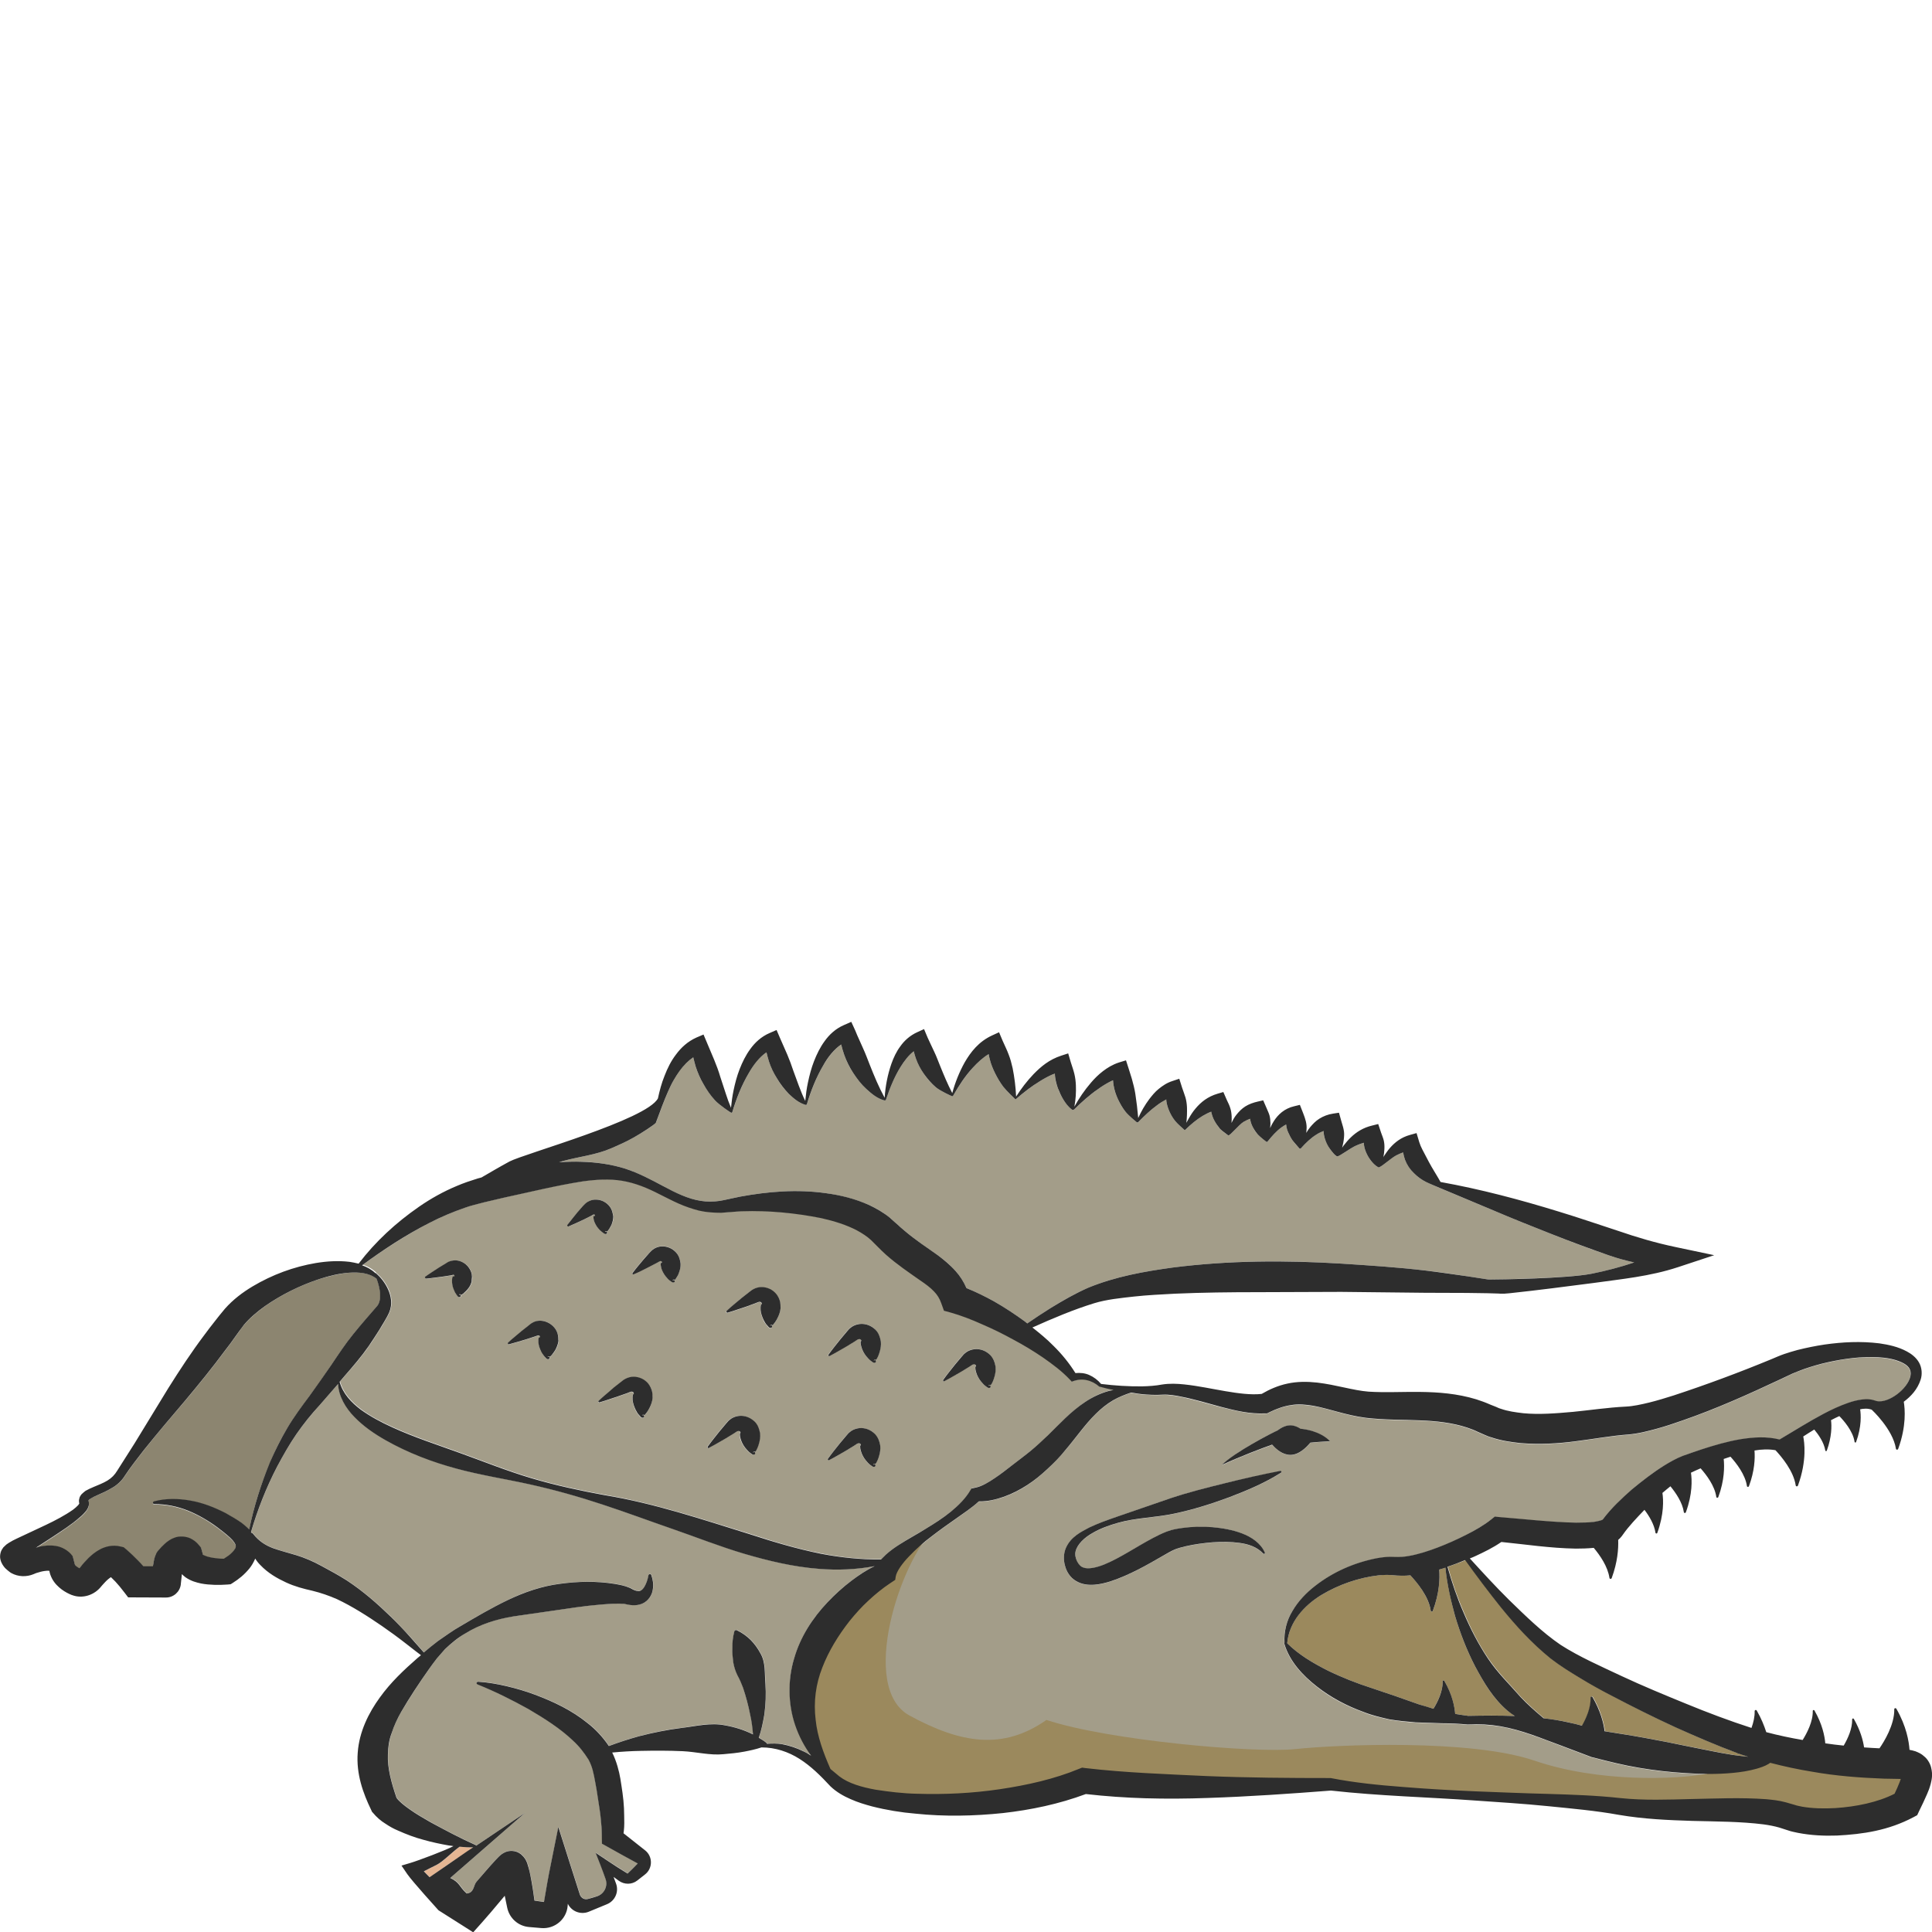 <?xml version="1.0" encoding="utf-8"?>
<!-- Generator: Adobe Illustrator 24.1.2, SVG Export Plug-In . SVG Version: 6.00 Build 0)  -->
<svg version="1.1" id="Layer_1" xmlns="http://www.w3.org/2000/svg" xmlns:xlink="http://www.w3.org/1999/xlink" x="0px" y="0px"
	 viewBox="0 0 128 128" style="enable-background:new 0 0 128 128;" xml:space="preserve">
<style type="text/css">
	.st0{fill:#E5B693;}
	.st1{fill:#8C8570;}
	.st2{fill:#A39D89;}
	.st3{fill:#9B895D;}
	.st4{fill:#2D2D2D;}
</style>
<g>
	<path class="st0" d="M31.36,122.39c-0.3,0.01-0.6-0.01-0.9-0.04c-0.47,0.33-1.1,0.99-1.52,1.2c-0.28,0.14-0.57,0.29-0.85,0.43
		c0.13,0.13,0.25,0.26,0.38,0.39c0.83-0.58,1.67-1.16,2.52-1.72L31.36,122.39z"/>
	<path class="st0" d="M33.08,124.15L33.08,124.15C33.08,124.15,33.08,124.14,33.08,124.15C33.07,124.12,33.06,124.12,33.08,124.15z"
		/>
	<g>
		<path class="st1" d="M19.05,94.6c0.43-0.73,0.98-1.45,1.46-2.11c0.5-0.68,0.98-1.36,1.45-2.06c0.47-0.7,0.93-1.4,1.46-2.05
			c0.26-0.33,0.54-0.65,0.81-0.97l0.78-0.9c0.3-0.39,0.2-1.12-0.05-1.79c-0.51-0.41-1.19-0.44-1.82-0.4
			c-0.66,0.06-1.33,0.22-1.97,0.42c-1.29,0.42-2.52,1.04-3.6,1.79c-0.53,0.39-1.03,0.8-1.41,1.26c-0.09,0.11-0.19,0.24-0.29,0.39
			l-0.31,0.43c-0.2,0.29-0.41,0.57-0.63,0.85c-0.84,1.14-1.74,2.24-2.65,3.33c-0.92,1.08-1.85,2.16-2.73,3.27
			c-0.43,0.56-0.88,1.12-1.26,1.7c-0.2,0.33-0.53,0.64-0.86,0.82c-0.33,0.2-0.67,0.35-0.99,0.49C6.27,99.14,6.12,99.21,6,99.29
			c-0.14,0.08-0.17,0.16-0.14,0.15c0.01,0.02,0.01,0.01,0.01,0.04c0.03,0.11,0.03,0.22,0.01,0.3c-0.04,0.17-0.11,0.27-0.18,0.36
			c-0.14,0.18-0.28,0.31-0.43,0.43c-0.58,0.49-1.18,0.88-1.78,1.28l-1.11,0.72c0.1-0.03,0.19-0.06,0.29-0.08
			c0.29-0.07,0.62-0.11,1.01-0.04c0.38,0.06,0.84,0.29,1.12,0.66l0.02,0.03l0.14,0.54c0.01,0.04,0.02,0.05,0.03,0.06
			c0.02,0.02,0.06,0.06,0.14,0.11c0.04,0.03,0.09,0.05,0.14,0.08c0.02-0.03,0.04-0.05,0.06-0.08c0.16-0.21,0.34-0.41,0.54-0.61
			c0.2-0.2,0.44-0.39,0.77-0.57c0.31-0.16,0.8-0.32,1.35-0.18l0.21,0.05l0.19,0.16c0.26,0.23,0.51,0.46,0.75,0.71
			c0.12,0.12,0.23,0.25,0.35,0.38c0,0,0.01,0.01,0.01,0.01l0.63,0l0.06-0.33c0.02-0.08,0.03-0.15,0.06-0.26l0.03-0.09
			c0.02-0.06,0.05-0.14,0.09-0.21l0.01-0.01l0.03-0.05c0.04-0.07,0.1-0.14,0.17-0.2c0.01-0.01,0.2-0.21,0.31-0.32
			c0.15-0.14,0.33-0.3,0.66-0.42c0.32-0.14,0.85-0.1,1.16,0.09c0.33,0.19,0.47,0.39,0.61,0.57l0.13,0.47
			c0.06,0.04,0.17,0.09,0.3,0.12c0.18,0.05,0.38,0.08,0.59,0.11c0.16,0.02,0.33,0.03,0.49,0.03c0.19-0.11,0.4-0.26,0.53-0.4
			c0.1-0.09,0.16-0.18,0.21-0.26c0.02-0.07,0.06-0.12,0.05-0.17c0.02-0.11-0.12-0.33-0.37-0.56c-0.27-0.25-0.57-0.48-0.86-0.7
			c-0.6-0.44-1.24-0.82-1.94-1.1c-0.69-0.28-1.44-0.43-2.22-0.43c-0.05,0-0.1-0.04-0.1-0.09c0-0.04,0.03-0.08,0.07-0.09
			c0.78-0.21,1.62-0.21,2.43-0.05c0.82,0.14,1.6,0.45,2.33,0.83c0.37,0.19,0.72,0.41,1.06,0.65c0.15,0.11,0.33,0.25,0.49,0.43
			c0.3-1.52,0.77-3,1.37-4.43C18.22,96.11,18.6,95.34,19.05,94.6z"/>
		<path class="st2" d="M24.93,84.33c0.34,0.29,0.61,0.64,0.81,1.07c0.19,0.42,0.3,0.98,0.08,1.52l-0.09,0.19l-0.08,0.15l-0.16,0.28
			c-0.11,0.19-0.21,0.37-0.33,0.55c-0.23,0.36-0.45,0.72-0.7,1.07c-0.48,0.7-1.03,1.34-1.59,1.97l-0.34,0.4
			c0.22,0.79,0.78,1.37,1.4,1.84c0.64,0.47,1.34,0.84,2.08,1.17c1.47,0.67,3.02,1.17,4.56,1.73c1.54,0.56,3.09,1.18,4.68,1.65
			c1.59,0.47,3.21,0.82,4.85,1.12c3.3,0.55,6.49,1.63,9.62,2.59c1.56,0.51,3.11,0.98,4.7,1.29c1.3,0.26,2.63,0.39,3.98,0.38
			c0.1-0.12,0.21-0.23,0.32-0.32c0.29-0.26,0.58-0.47,0.88-0.66c0.59-0.39,1.2-0.71,1.77-1.06c0.58-0.35,1.14-0.72,1.66-1.13
			c0.51-0.42,0.99-0.9,1.29-1.42l0.07-0.11l0.31-0.07c0.38-0.08,0.82-0.34,1.22-0.61c0.41-0.27,0.8-0.59,1.2-0.89
			c0.4-0.31,0.81-0.61,1.21-0.94c0.39-0.32,0.76-0.65,1.13-1.02c0.74-0.72,1.49-1.55,2.47-2.21c0.48-0.32,1.02-0.59,1.58-0.73
			c0.1-0.02,0.19-0.04,0.29-0.06c-0.29-0.07-0.59-0.13-0.88-0.21c-0.03,0-0.05,0-0.07-0.02l-0.01-0.01
			c-0.23-0.2-0.52-0.35-0.81-0.41c-0.29-0.07-0.58-0.04-0.85,0.05l-0.14,0.05l-0.14-0.15c-0.53-0.55-1.15-1.01-1.77-1.45
			c-0.64-0.43-1.29-0.83-1.97-1.19c-0.67-0.37-1.36-0.71-2.06-1.01c-0.69-0.31-1.41-0.59-2.09-0.78l-0.44-0.12l-0.18-0.5
			c-0.11-0.31-0.27-0.56-0.5-0.8c-0.24-0.24-0.55-0.48-0.91-0.72c-0.71-0.5-1.53-1.05-2.26-1.7c-0.18-0.17-0.36-0.33-0.53-0.51
			l-0.45-0.45c-0.27-0.24-0.58-0.45-0.93-0.64c-0.7-0.38-1.51-0.63-2.35-0.81c-1.68-0.35-3.48-0.52-5.27-0.46
			c-0.45,0.01-0.87,0.07-1.38,0.1c-0.49,0-0.99-0.03-1.46-0.14c-0.47-0.12-0.93-0.28-1.36-0.47c-0.43-0.2-0.84-0.42-1.25-0.61
			c-0.81-0.41-1.64-0.75-2.5-0.9c-0.85-0.14-1.73-0.08-2.6,0.04c-1.74,0.26-3.47,0.69-5.23,1.08l-1.32,0.31
			c-0.43,0.12-0.83,0.2-1.24,0.35c-0.81,0.28-1.62,0.63-2.41,1.03c-1.51,0.79-2.97,1.73-4.39,2.77c0.32,0.11,0.62,0.28,0.87,0.51
			C24.9,84.32,24.91,84.32,24.93,84.33z M62.48,91.41c0.25-0.35,0.53-0.68,0.79-1.02l0.42-0.5c0.09-0.09,0.11-0.14,0.25-0.26
			c0.14-0.11,0.3-0.19,0.48-0.23c0.36-0.07,0.75,0.01,1.06,0.26c0.15,0.12,0.28,0.29,0.36,0.48c0.04,0.08,0.06,0.22,0.08,0.27
			c0.01,0.05,0.02,0.1,0.03,0.15c0.02,0.21-0.01,0.41-0.07,0.63c-0.03,0.11-0.06,0.21-0.11,0.32c-0.02,0.05-0.05,0.11-0.08,0.16
			c-0.01,0.03-0.03,0.05-0.05,0.07c-0.01,0.01-0.01,0.01-0.08,0c-0.11,0.02-0.06,0.07-0.06,0.06l0.01-0.01
			c0.02-0.03,0.06-0.03,0.09-0.01c0.02,0.01,0.03,0.04,0.02,0.06c0,0.01,0.03,0.09-0.11,0.11c-0.09-0.02-0.1-0.04-0.13-0.06
			l-0.11-0.08c-0.06-0.05-0.12-0.1-0.16-0.15c-0.1-0.1-0.17-0.2-0.24-0.3c-0.13-0.2-0.22-0.41-0.25-0.62
			c-0.01-0.05-0.01-0.11-0.01-0.16c0-0.05,0.01-0.03,0.01-0.04c0.01-0.01,0.03-0.03,0.03-0.05c0.01-0.05-0.04-0.1-0.1-0.11
			c-0.03-0.01-0.06-0.01-0.1,0.01c-0.04,0.01-0.16,0.1-0.24,0.15l-0.54,0.33c-0.37,0.21-0.73,0.43-1.12,0.63l0,0
			c-0.03,0.02-0.07,0-0.09-0.03C62.46,91.46,62.47,91.43,62.48,91.41z M54.88,89.74c0.25-0.35,0.53-0.68,0.79-1.02l0.42-0.5
			c0.09-0.09,0.11-0.14,0.25-0.26c0.14-0.11,0.3-0.19,0.48-0.23c0.36-0.07,0.75,0.01,1.06,0.26c0.15,0.12,0.28,0.29,0.36,0.48
			c0.04,0.08,0.06,0.22,0.08,0.27c0.01,0.05,0.02,0.1,0.03,0.15c0.02,0.21-0.01,0.41-0.07,0.63c-0.03,0.11-0.06,0.21-0.11,0.32
			c-0.02,0.05-0.05,0.11-0.08,0.16c-0.01,0.03-0.03,0.05-0.05,0.07c-0.01,0.01-0.01,0.01-0.08,0c-0.11,0.02-0.06,0.07-0.06,0.06
			l0.01-0.01c0.02-0.03,0.06-0.03,0.09-0.01c0.02,0.01,0.03,0.04,0.02,0.06c0,0.01,0.03,0.09-0.11,0.11
			c-0.09-0.02-0.1-0.04-0.13-0.06l-0.11-0.08c-0.06-0.05-0.12-0.1-0.16-0.15c-0.1-0.1-0.17-0.2-0.24-0.3
			c-0.13-0.2-0.22-0.41-0.25-0.62c-0.01-0.05-0.01-0.11-0.01-0.16c0-0.05,0.01-0.03,0.01-0.04c0.01-0.01,0.03-0.03,0.03-0.05
			c0.01-0.05-0.04-0.1-0.1-0.11c-0.03-0.01-0.06-0.01-0.1,0.01c-0.04,0.01-0.16,0.1-0.24,0.15l-0.54,0.33
			c-0.37,0.21-0.73,0.43-1.12,0.63l0,0c-0.03,0.02-0.07,0-0.09-0.03C54.86,89.79,54.86,89.76,54.88,89.74z M54.84,96.65
			c0.25-0.35,0.53-0.68,0.79-1.02l0.42-0.5c0.09-0.09,0.11-0.14,0.25-0.26c0.14-0.11,0.3-0.19,0.48-0.23
			c0.36-0.07,0.75,0.01,1.06,0.26c0.15,0.12,0.28,0.29,0.36,0.48c0.04,0.08,0.06,0.22,0.08,0.27c0.01,0.05,0.02,0.1,0.03,0.15
			c0.02,0.21-0.01,0.41-0.07,0.63c-0.03,0.11-0.06,0.21-0.11,0.32c-0.02,0.05-0.05,0.11-0.08,0.16c-0.01,0.03-0.03,0.05-0.05,0.07
			c-0.01,0.01-0.01,0.01-0.08,0c-0.11,0.02-0.06,0.07-0.06,0.06l0.01-0.01C57.9,97,57.94,97,57.97,97.02
			c0.02,0.01,0.03,0.04,0.02,0.06c0,0.02,0.03,0.09-0.11,0.11c-0.09-0.02-0.1-0.04-0.13-0.06l-0.11-0.08
			c-0.06-0.05-0.12-0.1-0.16-0.15c-0.1-0.1-0.17-0.2-0.24-0.3c-0.13-0.2-0.22-0.41-0.25-0.62c-0.01-0.05-0.01-0.11-0.01-0.16
			c0-0.05,0.01-0.03,0.01-0.04c0.01-0.01,0.03-0.03,0.03-0.05c0.01-0.05-0.04-0.1-0.1-0.11c-0.03-0.01-0.06-0.01-0.1,0.01
			c-0.04,0.01-0.16,0.1-0.24,0.15l-0.54,0.33c-0.37,0.21-0.73,0.43-1.12,0.63l0,0c-0.03,0.02-0.07,0-0.09-0.03
			C54.83,96.69,54.83,96.66,54.84,96.65z M48.14,86.86c0.32-0.29,0.65-0.56,0.98-0.84l0.51-0.4c0.1-0.07,0.14-0.12,0.29-0.2
			c0.15-0.08,0.33-0.13,0.52-0.13c0.37,0,0.73,0.16,0.99,0.47c0.13,0.15,0.22,0.34,0.25,0.54c0.02,0.09,0.02,0.23,0.02,0.28
			c0,0.05,0,0.1,0,0.15c-0.02,0.21-0.09,0.4-0.19,0.6c-0.05,0.1-0.11,0.2-0.17,0.29c-0.03,0.05-0.07,0.1-0.11,0.14
			c-0.02,0.02-0.04,0.04-0.06,0.06c-0.01,0.01-0.02,0-0.07-0.02c-0.11,0-0.07,0.05-0.07,0.05l0.01-0.01
			c0.03-0.02,0.07-0.02,0.09,0.01c0.02,0.02,0.02,0.04,0.01,0.06c0,0.01,0.01,0.1-0.13,0.09c-0.08-0.03-0.09-0.06-0.11-0.08
			l-0.09-0.1c-0.05-0.06-0.09-0.12-0.13-0.17c-0.08-0.11-0.13-0.23-0.17-0.34c-0.09-0.22-0.13-0.45-0.13-0.66
			c0-0.05,0.01-0.11,0.02-0.16c0.01-0.05,0.01-0.02,0.02-0.04c0.01-0.01,0.03-0.02,0.04-0.04c0.02-0.04-0.02-0.11-0.08-0.13
			c-0.03-0.01-0.06-0.02-0.1-0.01c-0.04,0-0.18,0.07-0.26,0.1l-0.6,0.22c-0.41,0.13-0.81,0.28-1.23,0.4l0,0
			c-0.03,0.01-0.07-0.01-0.08-0.04C48.11,86.9,48.12,86.87,48.14,86.86z M46.87,95.84c0.25-0.35,0.53-0.68,0.79-1.02l0.42-0.5
			c0.09-0.09,0.11-0.15,0.25-0.26c0.14-0.11,0.3-0.19,0.48-0.23c0.36-0.07,0.75,0.01,1.06,0.26c0.15,0.12,0.28,0.29,0.36,0.48
			c0.04,0.08,0.07,0.22,0.08,0.27c0.01,0.05,0.02,0.1,0.03,0.15c0.02,0.21-0.01,0.41-0.07,0.63c-0.03,0.11-0.06,0.21-0.11,0.32
			c-0.02,0.05-0.05,0.11-0.08,0.16c-0.01,0.03-0.03,0.05-0.05,0.07c-0.01,0.01-0.01,0.01-0.08,0c-0.11,0.02-0.06,0.07-0.06,0.06
			l0.01-0.01c0.02-0.03,0.06-0.03,0.09-0.01c0.02,0.01,0.03,0.04,0.02,0.06c0,0.01,0.03,0.09-0.11,0.11
			c-0.09-0.02-0.1-0.04-0.13-0.06l-0.11-0.08c-0.06-0.05-0.12-0.1-0.16-0.15c-0.1-0.1-0.17-0.2-0.24-0.3
			c-0.13-0.2-0.22-0.41-0.25-0.62c-0.01-0.05-0.01-0.11-0.01-0.16c0-0.05,0.01-0.03,0.01-0.04c0.01-0.01,0.03-0.03,0.03-0.05
			c0.01-0.05-0.04-0.1-0.1-0.11c-0.03-0.01-0.06-0.01-0.1,0.01c-0.04,0.01-0.16,0.1-0.24,0.15l-0.54,0.33
			c-0.37,0.21-0.73,0.43-1.12,0.63l0,0c-0.03,0.02-0.07,0-0.09-0.03C46.85,95.88,46.86,95.86,46.87,95.84z M41.9,84.33
			c0.23-0.31,0.49-0.6,0.73-0.9L43.02,83c0.08-0.08,0.1-0.12,0.23-0.22c0.13-0.1,0.29-0.17,0.46-0.2c0.34-0.05,0.7,0.04,0.98,0.29
			c0.14,0.12,0.25,0.29,0.32,0.47c0.03,0.08,0.05,0.21,0.06,0.25c0.01,0.05,0.02,0.09,0.02,0.14c0.01,0.18-0.03,0.37-0.1,0.56
			c-0.04,0.09-0.08,0.19-0.13,0.28c-0.02,0.05-0.06,0.1-0.09,0.14c-0.02,0.02-0.03,0.04-0.05,0.06c-0.01,0.01-0.02,0-0.08-0.01
			c-0.11,0.02-0.07,0.06-0.06,0.06l0.01-0.01c0.02-0.03,0.06-0.03,0.09,0c0.02,0.01,0.02,0.04,0.02,0.05c0,0.01,0.03,0.09-0.11,0.1
			c-0.08-0.02-0.1-0.05-0.12-0.06l-0.1-0.07c-0.05-0.05-0.11-0.09-0.15-0.14c-0.09-0.09-0.16-0.18-0.22-0.28
			c-0.12-0.19-0.19-0.38-0.22-0.57c-0.01-0.05-0.01-0.1-0.01-0.15c0-0.05,0.01-0.01,0.02-0.02c0.01,0,0.04,0,0.05-0.02
			c0.02-0.03,0-0.08-0.03-0.1c-0.02-0.01-0.04-0.01-0.07-0.01c-0.03,0-0.15,0.08-0.22,0.12l-0.5,0.26c-0.35,0.16-0.68,0.34-1.04,0.5
			l0,0c-0.03,0.01-0.07,0-0.09-0.03C41.88,84.37,41.89,84.35,41.9,84.33z M41.44,91.36c0.15-0.08,0.33-0.13,0.52-0.13
			c0.37,0,0.73,0.16,0.99,0.47c0.13,0.15,0.22,0.34,0.25,0.55c0.02,0.09,0.02,0.23,0.02,0.28c0,0.05,0,0.1,0,0.15
			c-0.02,0.2-0.09,0.4-0.19,0.6c-0.05,0.1-0.11,0.2-0.17,0.29c-0.03,0.05-0.07,0.1-0.11,0.14c-0.02,0.02-0.04,0.04-0.06,0.06
			c-0.01,0.01-0.02,0-0.07-0.02c-0.11,0-0.07,0.05-0.07,0.05l0.01-0.01c0.03-0.02,0.07-0.02,0.09,0.01
			c0.01,0.02,0.02,0.04,0.01,0.06c0,0.01,0.01,0.1-0.13,0.09c-0.08-0.03-0.09-0.06-0.11-0.08l-0.09-0.1
			c-0.05-0.06-0.09-0.12-0.13-0.17c-0.07-0.12-0.13-0.23-0.17-0.34c-0.09-0.22-0.13-0.45-0.13-0.66c0-0.05,0.01-0.11,0.02-0.16
			c0.01-0.05,0.01-0.02,0.02-0.04c0.01-0.01,0.03-0.02,0.04-0.04c0.02-0.04-0.02-0.11-0.08-0.13c-0.03-0.01-0.06-0.02-0.1-0.01
			c-0.04,0-0.18,0.07-0.26,0.1l-0.6,0.21c-0.41,0.13-0.81,0.28-1.23,0.4l0,0c-0.03,0.01-0.07-0.01-0.08-0.04
			c-0.01-0.02,0-0.05,0.02-0.06c0.32-0.29,0.65-0.56,0.98-0.84l0.51-0.4C41.24,91.5,41.28,91.45,41.44,91.36z M37.6,81.15
			c0.21-0.29,0.45-0.56,0.68-0.85l0.36-0.41c0.08-0.07,0.09-0.12,0.22-0.21c0.13-0.09,0.28-0.16,0.44-0.19
			c0.33-0.05,0.68,0.04,0.95,0.28c0.14,0.12,0.25,0.28,0.31,0.46c0.03,0.08,0.05,0.2,0.06,0.25c0.01,0.04,0.02,0.08,0.02,0.13
			c0.01,0.17-0.03,0.34-0.11,0.52c-0.04,0.09-0.08,0.18-0.14,0.26c-0.02,0.04-0.06,0.09-0.09,0.13c-0.02,0.02-0.03,0.04-0.05,0.05
			c-0.01,0.01-0.02,0-0.08-0.01c-0.11,0.02-0.07,0.07-0.06,0.06l0.01-0.01c0.02-0.02,0.06-0.02,0.09,0
			c0.01,0.01,0.02,0.03,0.02,0.05c0,0.01,0.03,0.09-0.11,0.1c-0.08-0.02-0.1-0.05-0.12-0.06l-0.1-0.07
			c-0.05-0.04-0.11-0.08-0.15-0.13c-0.09-0.08-0.15-0.17-0.21-0.26c-0.12-0.17-0.19-0.35-0.21-0.53c-0.01-0.04-0.01-0.09,0-0.14
			c0-0.04,0.01-0.01,0.02-0.01c0.02,0.01,0.04,0.01,0.06,0c0.03-0.02,0.02-0.06,0-0.08c-0.01-0.01-0.03-0.02-0.05-0.02
			c-0.02,0-0.14,0.07-0.2,0.1l-0.48,0.24c-0.33,0.15-0.64,0.31-0.99,0.45l0,0c-0.03,0.01-0.07,0-0.08-0.04
			C37.59,81.2,37.59,81.17,37.6,81.15z M33.67,88.96c0.29-0.27,0.6-0.51,0.9-0.77l0.47-0.37c0.09-0.06,0.12-0.11,0.27-0.19
			c0.15-0.07,0.32-0.12,0.49-0.12c0.35,0,0.7,0.16,0.94,0.46c0.12,0.15,0.2,0.33,0.24,0.52c0.02,0.09,0.02,0.22,0.02,0.27
			c0,0.05,0,0.09,0,0.14c-0.02,0.19-0.09,0.37-0.2,0.55c-0.05,0.09-0.11,0.18-0.18,0.26c-0.03,0.04-0.07,0.09-0.11,0.13
			c-0.02,0.02-0.04,0.04-0.06,0.05c-0.01,0.01-0.02,0-0.07-0.02c-0.11,0-0.08,0.05-0.07,0.05l0.01-0.01
			c0.03-0.02,0.07-0.02,0.09,0.01c0.01,0.02,0.02,0.04,0.01,0.06c0,0.01,0.01,0.09-0.13,0.08c-0.08-0.03-0.09-0.06-0.11-0.08
			l-0.09-0.09c-0.05-0.06-0.09-0.11-0.12-0.16c-0.07-0.11-0.12-0.21-0.17-0.32c-0.08-0.21-0.13-0.41-0.12-0.61
			c0-0.05,0.01-0.1,0.02-0.15c0.01-0.05,0.01-0.01,0.02-0.02c0.01,0,0.04,0,0.05-0.02c0.03-0.03,0.01-0.08-0.03-0.11
			c-0.02-0.01-0.04-0.02-0.07-0.02c-0.03,0-0.16,0.06-0.24,0.08l-0.55,0.18c-0.38,0.11-0.75,0.23-1.14,0.33l0,0
			c-0.03,0.01-0.07-0.01-0.08-0.05C33.64,89,33.65,88.97,33.67,88.96z M28.2,84.59c0.29-0.21,0.6-0.4,0.9-0.6l0.46-0.28
			c0.09-0.05,0.12-0.08,0.27-0.14c0.15-0.05,0.31-0.07,0.48-0.05c0.33,0.05,0.63,0.24,0.82,0.55c0.09,0.15,0.15,0.34,0.16,0.53
			c0.01,0.08-0.01,0.21-0.02,0.25c-0.01,0.04-0.01,0.08-0.02,0.13c-0.05,0.16-0.14,0.31-0.26,0.46c-0.06,0.07-0.13,0.14-0.21,0.21
			c-0.04,0.03-0.08,0.07-0.12,0.1c-0.02,0.02-0.05,0.03-0.07,0.04c-0.01,0-0.02,0-0.07-0.03c-0.11-0.02-0.09,0.04-0.08,0.04
			l0.02-0.01c0.03-0.02,0.07,0,0.08,0.03c0.01,0.02,0.01,0.04,0,0.06c-0.01,0.01,0,0.09-0.13,0.06c-0.07-0.04-0.08-0.07-0.1-0.09
			l-0.07-0.1c-0.04-0.06-0.08-0.11-0.1-0.17c-0.06-0.11-0.09-0.21-0.12-0.31c-0.06-0.2-0.08-0.39-0.04-0.57
			c0.01-0.04,0.02-0.09,0.04-0.13c0.01-0.04,0.01,0,0.02-0.01c0.01,0.01,0.04,0.02,0.05,0.02c0.04-0.01,0.04-0.05,0.03-0.08
			c-0.01-0.01-0.02-0.02-0.04-0.03c-0.02-0.01-0.15,0.03-0.22,0.04l-0.52,0.08c-0.35,0.04-0.7,0.1-1.07,0.13h0
			c-0.04,0-0.07-0.02-0.07-0.06C28.18,84.63,28.19,84.6,28.2,84.59z"/>
		<path class="st2" d="M120.05,117.4c-0.93-0.15-1.86-0.35-2.78-0.59c-0.04,0.03-0.07,0.05-0.1,0.07c-0.26,0.16-0.53,0.25-0.79,0.32
			c-0.53,0.15-1.06,0.23-1.59,0.28c-1.06,0.09-2.11,0.07-3.14,0.01c-1.03-0.06-2.06-0.18-3.07-0.35c-1.02-0.17-2.02-0.42-3.02-0.68
			l-0.09-0.02l-0.01,0l-2.01-0.76c-0.67-0.25-1.33-0.51-2-0.74c-0.67-0.23-1.36-0.43-2.06-0.55c-0.7-0.11-1.42-0.16-2.13-0.12
			l-0.02,0l-0.02,0c-0.57-0.05-1.13-0.08-1.71-0.08l-1.73-0.06c-0.58-0.04-1.16-0.1-1.74-0.2c-0.57-0.13-1.15-0.25-1.69-0.48
			c-1.11-0.4-2.18-0.95-3.12-1.7c-0.93-0.74-1.8-1.65-2.15-2.83c-0.01-0.03,0-0.05,0.01-0.07c-0.04-0.72,0.14-1.47,0.53-2.1
			c0.39-0.65,0.92-1.2,1.5-1.66c1.18-0.92,2.56-1.53,4.06-1.83c0.38-0.07,0.77-0.12,1.2-0.09c0.33,0.01,0.6,0,0.93-0.06
			c0.63-0.11,1.28-0.31,1.92-0.56c0.64-0.24,1.27-0.52,1.87-0.83c0.6-0.31,1.22-0.67,1.67-1.02l0.25-0.2l0.32,0.03
			c1.74,0.14,3.44,0.35,5.08,0.37c0.41,0.01,0.81,0,1.17-0.05c0.18-0.02,0.34-0.06,0.46-0.1c0.06-0.02,0.1-0.04,0.11-0.05
			c0.02-0.01,0,0,0,0.01c0,0-0.02,0.01-0.02,0.02l-0.01,0.01l0.03-0.03c0.62-0.81,1.24-1.38,1.92-1.99c0.68-0.57,1.38-1.12,2.16-1.6
			c0.39-0.24,0.79-0.47,1.25-0.65c0.43-0.17,0.82-0.29,1.25-0.43c0.83-0.27,1.68-0.52,2.57-0.67c0.83-0.13,1.7-0.2,2.58,0.02
			c0.95-0.58,1.91-1.17,2.91-1.7c0.52-0.27,1.06-0.52,1.64-0.73c0.29-0.1,0.59-0.18,0.91-0.22c0.16-0.02,0.33-0.03,0.5-0.01
			c0.16,0.01,0.4,0.09,0.46,0.11c0.42,0.1,0.96-0.14,1.37-0.45c0.41-0.31,0.78-0.75,0.88-1.19c0.09-0.44-0.13-0.72-0.6-0.93
			c-0.45-0.2-0.99-0.3-1.54-0.33c-1.09-0.07-2.23,0.09-3.32,0.33c-0.55,0.12-1.09,0.28-1.61,0.46c-0.26,0.09-0.51,0.19-0.76,0.3
			c-0.12,0.05-0.24,0.11-0.36,0.17l-0.4,0.19c-2.13,1-4.26,1.96-6.51,2.74c-0.56,0.2-1.13,0.39-1.72,0.55
			c-0.59,0.16-1.17,0.32-1.89,0.38c-1.1,0.08-2.23,0.29-3.42,0.44c-1.18,0.16-2.41,0.23-3.69,0.13c-0.64-0.07-1.29-0.16-1.94-0.38
			c-0.16-0.04-0.32-0.12-0.48-0.18l-0.43-0.19c-0.22-0.11-0.46-0.2-0.7-0.28c-0.97-0.32-2.05-0.44-3.17-0.48
			c-1.13-0.05-2.29-0.02-3.56-0.17c-1.3-0.17-2.4-0.61-3.44-0.79c-0.51-0.09-1.01-0.12-1.49-0.05c-0.48,0.07-0.96,0.24-1.43,0.47
			l-0.16,0.08l-0.1,0c-1.08,0.05-2.01-0.2-2.91-0.42c-0.9-0.23-1.77-0.5-2.64-0.68c-0.43-0.08-0.86-0.16-1.26-0.14
			c-0.49,0.03-0.96,0-1.43-0.04c-0.23-0.02-0.44-0.07-0.67-0.1c-0.42,0.14-0.83,0.3-1.19,0.51c-0.43,0.26-0.82,0.57-1.17,0.92
			c-0.7,0.7-1.29,1.57-2.02,2.41c-0.35,0.43-0.76,0.84-1.17,1.23c-0.41,0.37-0.84,0.74-1.32,1.05c-0.47,0.31-0.99,0.58-1.55,0.78
			c-0.52,0.17-1.05,0.32-1.67,0.31c-0.48,0.43-0.99,0.77-1.48,1.12c-0.56,0.39-1.11,0.78-1.64,1.19c-0.53,0.41-1.04,0.85-1.49,1.32
			c-0.44,0.45-0.85,1.01-0.9,1.37l-0.03,0.2l-0.36,0.24c-0.44,0.29-0.95,0.7-1.4,1.12c-0.46,0.42-0.87,0.88-1.26,1.36
			c-0.76,0.97-1.39,2-1.81,3.09c-0.43,1.09-0.59,2.26-0.44,3.47c0.11,1.08,0.5,2.16,0.98,3.25c0.2,0.16,0.4,0.33,0.59,0.49
			c0.61,0.47,1.52,0.72,2.39,0.88c0.9,0.14,1.8,0.25,2.73,0.27c1.84,0.06,3.69-0.03,5.51-0.3c1.81-0.27,3.62-0.66,5.25-1.35
			l0.2-0.08l0.22,0.03c2.65,0.31,5.36,0.4,8.06,0.53c2.71,0.11,5.43,0.13,8.16,0.13h0.05l0.03,0.01c1.54,0.3,3.14,0.46,4.73,0.58
			c1.59,0.13,3.19,0.21,4.79,0.29c1.6,0.07,3.2,0.13,4.81,0.17c1.6,0.06,3.21,0.11,4.84,0.28c1.54,0.16,3.12,0.1,4.72,0.06
			c1.6-0.03,3.2-0.11,4.89,0.01c0.43,0.04,0.86,0.09,1.33,0.21l0.59,0.17c0.15,0.05,0.33,0.08,0.5,0.12
			c0.7,0.12,1.44,0.14,2.19,0.09c1.36-0.09,2.81-0.39,3.92-0.95c0.12-0.25,0.23-0.5,0.32-0.73c0.03-0.08,0.06-0.15,0.08-0.22
			l-1.12-0.02C123.21,117.8,121.63,117.68,120.05,117.4z M84.64,94.78c0.24-0.19,0.53-0.34,0.85-0.34c0.25,0,0.48,0.1,0.68,0.23
			c0.27,0.02,1.29,0.16,1.95,0.82c-0.46,0.04-0.93,0.05-1.31,0.1c-0.23,0.28-0.73,0.81-1.32,0.81c-0.5,0-0.95-0.39-1.21-0.67
			c-0.73,0.26-2.05,0.76-3.32,1.34C81.74,96.24,84.3,94.92,84.64,94.78z M84.87,97.58c-1.09,0.69-2.26,1.18-3.44,1.63
			c-1.19,0.44-2.39,0.82-3.63,1.08c-1.27,0.27-2.52,0.27-3.73,0.61c-0.6,0.17-1.18,0.38-1.71,0.69c-0.52,0.29-0.99,0.74-1.1,1.2
			c-0.11,0.42,0.21,0.99,0.51,1.07c0.31,0.13,0.87,0.01,1.39-0.2c1.07-0.44,2.09-1.14,3.22-1.75c0.29-0.15,0.58-0.3,0.92-0.43
			c0.39-0.15,0.71-0.19,1.05-0.24c0.66-0.08,1.32-0.1,1.98-0.05c0.66,0.05,1.32,0.17,1.95,0.41c0.62,0.23,1.25,0.65,1.52,1.27
			c0.01,0.03,0,0.07-0.03,0.08c-0.03,0.01-0.05,0-0.07-0.01l0,0c-0.43-0.45-0.99-0.63-1.58-0.71c-0.59-0.08-1.19-0.08-1.78-0.04
			c-0.6,0.05-1.19,0.13-1.77,0.26c-0.28,0.07-0.58,0.14-0.77,0.23c-0.24,0.11-0.5,0.26-0.76,0.41c-1.07,0.61-2.18,1.26-3.47,1.69
			c-0.33,0.1-0.67,0.19-1.05,0.22c-0.37,0.03-0.82,0-1.22-0.24c-0.41-0.23-0.65-0.65-0.74-1.02c-0.11-0.37-0.1-0.82,0.06-1.18
			c0.33-0.74,0.99-1.05,1.55-1.35c0.59-0.28,1.19-0.49,1.79-0.7l3.57-1.23c1.19-0.4,2.4-0.7,3.61-1c1.22-0.29,2.43-0.57,3.68-0.81
			c0.03-0.01,0.07,0.01,0.08,0.05C84.9,97.53,84.89,97.56,84.87,97.58z"/>
		<path class="st3" d="M95.93,103.8c0.28,1.04,0.64,2.07,1.07,3.05c0.45,1.06,0.97,2.09,1.61,3.03c0.64,0.95,1.44,1.72,2.16,2.55
			c0.48,0.5,0.99,0.96,1.53,1.41c0.55,0.07,1.09,0.15,1.63,0.27c0.31,0.07,0.61,0.15,0.91,0.22c0.29-0.52,0.58-1.21,0.57-1.86
			c0-0.07,0.09-0.1,0.13-0.03c0.53,0.91,0.72,1.71,0.8,2.26c0.87,0.14,1.75,0.27,2.61,0.43c0.99,0.18,1.97,0.37,2.96,0.58
			c0.98,0.19,1.97,0.4,2.94,0.56c0.33,0.05,0.67,0.09,1,0.12c-0.15-0.05-0.29-0.09-0.44-0.14c-0.04-0.01-0.07-0.03-0.11-0.04
			l-0.16-0.03c0,0,0.01-0.02,0.02-0.02c-1.43-0.52-2.77-1.11-4.12-1.72c-1.43-0.65-2.83-1.35-4.21-2.08
			c-0.69-0.36-1.38-0.75-2.06-1.15c-0.68-0.41-1.35-0.82-2.01-1.33c-1.27-1.03-2.32-2.19-3.31-3.41c-0.82-1.01-1.59-2.05-2.33-3.11
			C96.71,103.52,96.32,103.67,95.93,103.8z"/>
		<path class="st2" d="M41.4,77.42c0.92,0.3,1.76,0.75,2.57,1.18c0.8,0.44,1.61,0.83,2.46,0.96c0.42,0.07,0.85,0.06,1.27,0
			c0.4-0.07,0.88-0.19,1.34-0.28c1.85-0.34,3.75-0.5,5.67-0.23c0.96,0.14,1.93,0.37,2.88,0.79c0.47,0.21,0.94,0.49,1.37,0.84
			c0.11,0.09,0.21,0.19,0.31,0.28l0.24,0.21c0.15,0.15,0.32,0.28,0.48,0.42c0.65,0.55,1.35,1.02,2.14,1.57
			c0.38,0.29,0.8,0.61,1.18,1.05c0.29,0.32,0.54,0.72,0.72,1.13c0.63,0.26,1.23,0.55,1.81,0.87c0.71,0.41,1.4,0.86,2.06,1.34
			c0.05,0.04,0.1,0.08,0.16,0.13c0.51-0.35,1.02-0.69,1.55-1.02c0.8-0.5,1.61-0.96,2.5-1.35c1.83-0.75,3.7-1.07,5.57-1.33
			c3.74-0.48,7.5-0.5,11.22-0.26c1.86,0.12,3.72,0.24,5.57,0.46c0.93,0.1,1.85,0.24,2.77,0.38l1.3,0.2
			c0.05,0.01,0.11,0.01,0.16,0.01c0.65-0.01,5.07-0.07,6.74-0.38c0.96-0.19,1.91-0.44,2.83-0.75c-0.57-0.13-1.14-0.28-1.68-0.47
			c-1.32-0.45-2.6-0.93-3.87-1.44c-1.28-0.5-2.55-1.01-3.81-1.55c-1.17-0.49-4.14-1.72-4.43-1.87c-0.3-0.15-0.57-0.35-0.81-0.59
			c-0.24-0.24-0.44-0.54-0.58-0.87c-0.06-0.16-0.1-0.33-0.13-0.5c-0.15,0.05-0.31,0.12-0.46,0.2c-0.37,0.19-1.05,0.83-1.17,0.79
			c0,0-0.01,0-0.01,0c-0.23-0.13-0.38-0.3-0.51-0.47c-0.13-0.17-0.23-0.36-0.31-0.54c-0.08-0.19-0.13-0.38-0.14-0.57
			c0-0.02,0-0.03,0-0.05c-0.17,0.05-0.34,0.11-0.52,0.19c-0.39,0.17-1.1,0.72-1.24,0.71c-0.14-0.01-0.37-0.33-0.5-0.51
			c-0.12-0.18-0.21-0.37-0.29-0.56c-0.07-0.19-0.12-0.39-0.12-0.58c0-0.01,0-0.02,0-0.03c-0.15,0.05-0.31,0.13-0.46,0.23
			c-0.38,0.23-0.73,0.57-1.05,0.93l0,0c-0.02,0.03-0.06,0.03-0.09,0c-0.02-0.02-0.34-0.37-0.45-0.53c-0.12-0.17-0.21-0.35-0.29-0.53
			c-0.07-0.17-0.12-0.35-0.14-0.53c-0.11,0.06-0.22,0.12-0.32,0.2c-0.33,0.24-0.63,0.58-0.91,0.93l0,0
			c-0.02,0.03-0.06,0.03-0.09,0.01c-0.02-0.02-0.41-0.32-0.55-0.47c-0.14-0.15-0.25-0.31-0.33-0.48c-0.09-0.17-0.15-0.34-0.18-0.52
			c0-0.02,0-0.03,0-0.05c-0.14,0.05-0.29,0.11-0.43,0.2c-0.33,0.2-0.89,0.92-1.02,0.9c0,0-0.01,0-0.01,0c0,0,0,0,0,0
			c-0.01,0-0.4-0.27-0.54-0.43c-0.14-0.16-0.26-0.34-0.36-0.52c-0.1-0.18-0.17-0.37-0.21-0.56c0-0.02,0-0.04-0.01-0.06
			c-0.19,0.07-0.38,0.17-0.57,0.28c-0.4,0.24-0.78,0.56-1.14,0.91l0,0c-0.03,0.03-0.07,0.02-0.09,0c-0.01-0.01-0.43-0.37-0.59-0.57
			c-0.16-0.2-0.28-0.42-0.39-0.65c-0.1-0.22-0.17-0.46-0.2-0.7c0-0.03,0-0.05,0-0.08c-0.21,0.11-0.43,0.25-0.63,0.4
			c-0.43,0.31-0.82,0.69-1.21,1.08c0,0.01-0.01,0.01-0.02,0.02c0,0-0.01,0.01-0.01,0.01c-0.02,0.03-0.06,0.03-0.09,0
			c-0.01-0.01-0.53-0.44-0.73-0.68c-0.21-0.26-0.37-0.54-0.51-0.84c-0.14-0.29-0.24-0.6-0.29-0.92c-0.02-0.11-0.03-0.22-0.04-0.34
			c-0.06,0.03-0.13,0.06-0.19,0.09c-0.27,0.14-0.55,0.31-0.82,0.51c-0.54,0.38-1.05,0.84-1.55,1.32c-0.04,0.05-0.1,0.05-0.12,0.04
			c-0.01,0-0.02-0.01-0.03-0.01c-0.26-0.2-0.42-0.43-0.58-0.67c-0.15-0.24-0.27-0.49-0.36-0.75c-0.1-0.25-0.17-0.51-0.19-0.78
			c-0.01-0.06-0.01-0.13-0.01-0.19c-0.06,0.02-0.11,0.04-0.17,0.06c-0.27,0.12-0.55,0.27-0.82,0.44c-0.55,0.33-1.06,0.74-1.57,1.17
			c-0.03,0.02-0.07,0.02-0.09,0c-0.01-0.01-0.56-0.53-0.77-0.8c-0.21-0.28-0.38-0.57-0.53-0.87c-0.15-0.3-0.28-0.61-0.36-0.93
			c-0.03-0.12-0.06-0.24-0.08-0.36c-0.37,0.22-0.73,0.55-1.05,0.9c-0.5,0.55-0.92,1.19-1.3,1.85c-0.02,0.03-0.05,0.04-0.09,0.03
			c-0.01,0-0.75-0.33-1.05-0.58c-0.31-0.25-0.57-0.56-0.79-0.88c-0.23-0.32-0.4-0.67-0.54-1.03c-0.06-0.16-0.1-0.32-0.14-0.48
			c-0.33,0.25-0.64,0.65-0.89,1.06c-0.4,0.65-0.7,1.38-0.95,2.14c-0.01,0.03-0.05,0.07-0.13,0.05c-0.46-0.14-0.83-0.44-1.17-0.75
			c-0.34-0.32-0.62-0.68-0.87-1.06c-0.26-0.38-0.45-0.79-0.6-1.21c-0.08-0.22-0.14-0.45-0.2-0.68c-0.46,0.31-0.87,0.84-1.19,1.39
			c-0.46,0.78-0.8,1.66-1.08,2.56c-0.01,0.02-0.03,0.07-0.1,0.05c-0.44-0.14-0.79-0.42-1.1-0.73c-0.31-0.31-0.57-0.65-0.78-1.02
			c-0.23-0.36-0.4-0.74-0.54-1.14c-0.06-0.19-0.11-0.39-0.16-0.59c-0.46,0.31-0.87,0.83-1.18,1.39c-0.46,0.78-0.8,1.66-1.08,2.56
			c-0.01,0.03-0.04,0.05-0.08,0.05c-0.02,0-0.78-0.51-1.08-0.83c-0.29-0.33-0.54-0.69-0.75-1.06c-0.22-0.37-0.39-0.76-0.52-1.17
			c-0.06-0.2-0.12-0.41-0.16-0.61c-0.16,0.11-0.32,0.24-0.47,0.39c-0.32,0.31-0.59,0.71-0.83,1.13c-0.49,0.83-1.11,2.72-1.18,2.82
			c-0.06,0.11-0.96,0.7-1.46,0.97c-0.49,0.28-1,0.51-1.5,0.72c-1.01,0.44-2.12,0.55-3.19,0.84c-0.09,0.02-0.17,0.05-0.26,0.07
			c0.5-0.03,1-0.04,1.5-0.03C39.5,77,40.47,77.13,41.4,77.42z"/>
		<path class="st3" d="M61.95,101.21c-2.32,2.22-5.07,10.61-1.69,12.45s6.18,2.32,9.07,0.29c4.05,1.35,13.8,2.22,16.51,1.93
			s11.58-0.68,15.83,0.77c4.25,1.45,9.36,1.25,11.39,0.87c2.03-0.39,4.83-1.25,7.14-0.97c2.32,0.29,6.08-0.1,6.47,1.25
			c0.39,1.35-0.29,2.8-4.34,2.9c-4.05,0.1-6.08-0.77-8.78-0.77s-16.79-1.16-19.59-1.25c-2.8-0.1-14.38-0.48-16.89-0.48
			s-4.54-0.1-6.18,0.29s-12.64,2.7-15.64-0.68c-2.99-3.38-2.61-7.24,0-10.13C57.85,104.78,61.95,101.21,61.95,101.21z"/>
		<path class="st3" d="M94.79,106.71c-0.14-0.95-0.94-1.91-1.35-2.34c-0.37,0.04-0.8,0.03-1.17-0.01c-0.28-0.03-0.6-0.03-0.93,0.01
			c-1.31,0.15-2.65,0.61-3.81,1.31c-1.14,0.69-2.13,1.78-2.25,3.19c0.78,0.77,1.71,1.31,2.65,1.79c0.96,0.47,1.95,0.86,2.98,1.19
			c1.02,0.34,2.05,0.69,3.1,1.07c0.32,0.1,0.64,0.2,0.96,0.29c0.27-0.45,0.63-1.17,0.61-1.82c0-0.06,0.08-0.08,0.11-0.03
			c0.53,0.93,0.68,1.72,0.72,2.19c0.29,0.05,0.57,0.09,0.86,0.13c1.02-0.03,2.06-0.03,3.09,0.01c-0.16-0.11-0.31-0.22-0.46-0.33
			c-0.97-0.8-1.6-1.9-2.17-2.96c-0.56-1.07-0.99-2.2-1.33-3.34c-0.29-1.06-0.52-2.12-0.64-3.2c-0.03,0.01-0.05,0.02-0.07,0.03
			c-0.11,0.03-0.22,0.07-0.34,0.1c0.05,0.59,0.02,1.55-0.42,2.74C94.9,106.8,94.8,106.79,94.79,106.71z"/>
		<path class="st2" d="M52.62,109.88c0.42-1.44,1.23-2.71,2.22-3.74c0.49-0.53,1.02-1,1.59-1.43c0.48-0.36,0.95-0.69,1.53-0.96
			c-1.21,0.23-2.46,0.28-3.69,0.18c-1.7-0.13-3.36-0.53-4.96-1c-1.6-0.49-3.15-1.09-4.71-1.63c-1.56-0.54-3.1-1.11-4.67-1.63
			c-1.57-0.52-3.17-0.97-4.79-1.33c-1.62-0.36-3.28-0.61-4.89-1.05c-1.61-0.45-3.2-1.05-4.69-1.88c-0.74-0.42-1.46-0.91-2.07-1.54
			c-0.57-0.58-1.06-1.36-1.08-2.19l-1.2,1.38c-0.58,0.64-1.08,1.25-1.56,1.94c-0.47,0.68-0.88,1.4-1.27,2.14
			c-0.72,1.38-1.3,2.85-1.74,4.35c0.02,0.02,0.03,0.05,0.05,0.07c0.01,0,0.01,0,0.02,0c0.02,0.01,0.04,0.02,0.06,0.04
			c0.42,0.53,0.84,0.78,1.3,0.95c0.47,0.18,0.99,0.3,1.55,0.47c0.56,0.17,1.13,0.41,1.69,0.72c0.56,0.3,1.13,0.61,1.68,0.96
			c1.09,0.73,2.01,1.53,2.91,2.4c0.44,0.44,0.87,0.89,1.28,1.34l0.61,0.69c0.09,0.11,0.2,0.23,0.3,0.34
			c0.31-0.26,0.63-0.51,0.94-0.76c0.5-0.34,0.98-0.7,1.5-0.99c1.02-0.6,2.05-1.21,3.14-1.73c1.09-0.53,2.25-0.92,3.45-1.07
			c1.2-0.15,2.41-0.19,3.64,0.01c0.32,0.06,0.62,0.11,1,0.27c0.23,0.12,0.39,0.2,0.52,0.2c0.13,0.02,0.29-0.07,0.42-0.28
			c0.13-0.2,0.22-0.48,0.27-0.76l0,0c0.01-0.05,0.06-0.09,0.11-0.08c0.04,0.01,0.06,0.03,0.08,0.06c0.1,0.29,0.16,0.62,0.1,0.96
			c-0.04,0.33-0.27,0.77-0.71,0.94c-0.43,0.18-0.87,0.08-1.18,0.01c-0.17-0.01-0.45-0.03-0.71-0.01c-1.08,0.05-2.2,0.19-3.3,0.36
			l-3.33,0.48c-1.12,0.17-2.23,0.53-3.19,1.13c-0.49,0.28-0.92,0.66-1.34,1.03l-0.55,0.63c-0.18,0.22-0.34,0.46-0.51,0.69
			c-0.66,0.94-1.29,1.9-1.84,2.83c-0.27,0.47-0.5,0.94-0.64,1.42c-0.17,0.47-0.24,0.94-0.25,1.41c-0.04,0.91,0.23,1.88,0.57,2.88
			c0.16,0.22,0.52,0.52,0.88,0.77c0.42,0.3,0.89,0.57,1.36,0.84c0.96,0.53,1.95,1.05,2.98,1.51l0.01,0
			c0.02,0.01,0.04,0.03,0.05,0.05l3.23-2.17l-4.95,4.31c0.66,0.31,0.57,0.54,1.09,1.03l0,0c0.5-0.06,0.42-0.52,0.65-0.78
			c0.4-0.47,0.79-0.94,1.24-1.41l0.18-0.19l0.1-0.1l0.13-0.11l0.07-0.05l0.02-0.01c0.04-0.03,0.12-0.07,0.19-0.1
			c0.14-0.06,0.31-0.08,0.46-0.07c0.25,0.02,0.4,0.1,0.56,0.22c0.11,0.09,0.11,0.11,0.17,0.17l0.06,0.08l0.03,0.04l0.05,0.08
			c0.05,0.09,0.08,0.16,0.1,0.22c0.04,0.12,0.07,0.21,0.09,0.3c0.09,0.35,0.15,0.66,0.21,0.98c0.07,0.4,0.13,0.8,0.18,1.2l0.63,0.09
			c0.14-0.83,0.28-1.65,0.45-2.48l0.5-2.49l0.74,2.33l0.69,2.16c0.07,0.22,0.31,0.35,0.54,0.28c0.19-0.06,0.38-0.11,0.58-0.17
			c0.48-0.15,0.74-0.67,0.58-1.15c-0.1-0.29-0.21-0.58-0.32-0.87l-0.34-0.87l0.78,0.52c0.44,0.29,0.89,0.58,1.34,0.86
			c0.22-0.22,0.45-0.44,0.67-0.67c-0.69-0.38-1.39-0.76-2.08-1.15l-0.29-0.16l-0.01-0.58l-0.01-0.35c-0.01-0.14-0.02-0.28-0.03-0.43
			c-0.02-0.29-0.06-0.59-0.1-0.89c-0.09-0.6-0.17-1.2-0.29-1.8c-0.11-0.67-0.19-1.05-0.45-1.52c-0.28-0.43-0.61-0.88-1.04-1.27
			c-0.83-0.8-1.87-1.46-2.94-2.08c-1.08-0.6-2.2-1.16-3.37-1.63c-0.05-0.02-0.08-0.07-0.06-0.12c0.01-0.04,0.06-0.06,0.1-0.06
			c0.65,0.04,1.29,0.15,1.91,0.3c0.63,0.15,1.25,0.33,1.86,0.56c1.22,0.46,2.42,1.02,3.49,1.89c0.53,0.4,1,0.92,1.4,1.51
			c0.65-0.25,1.32-0.46,2-0.65c0.92-0.24,1.86-0.44,2.82-0.55c0.95-0.12,1.92-0.38,2.88-0.17c0.63,0.11,1.26,0.3,1.85,0.6
			c-0.04-0.44-0.09-0.88-0.19-1.31c-0.13-0.61-0.29-1.2-0.47-1.78c-0.11-0.29-0.23-0.57-0.38-0.84c-0.13-0.27-0.22-0.55-0.27-0.85
			c-0.03-0.3-0.08-0.61-0.06-0.95c0-0.33,0.02-0.68,0.13-1.09l0-0.01c0.02-0.06,0.08-0.1,0.15-0.08c0.01,0,0.01,0,0.02,0.01
			c0.75,0.35,1.22,0.9,1.55,1.51c0.37,0.6,0.29,1.35,0.34,2.03c0.04,0.68,0.02,1.37-0.07,2.04c-0.09,0.53-0.19,1.04-0.37,1.54
			c0.17,0.1,0.34,0.21,0.5,0.33c0.02,0.02,0.04,0.04,0.04,0.07c0.34-0.02,0.68-0.02,1.02,0.03c0.49,0.08,0.96,0.25,1.4,0.47
			c0.18,0.09,0.35,0.18,0.52,0.28c-0.44-0.61-0.81-1.28-1.06-2.03C52.22,112.9,52.19,111.31,52.62,109.88z"/>
		<path class="st4" d="M127.5,116.38c-0.21-0.2-0.4-0.27-0.59-0.35c-0.14-0.05-0.27-0.07-0.4-0.1c-0.04-0.56-0.2-1.55-0.87-2.72
			c-0.04-0.07-0.15-0.04-0.14,0.04c0.02,1.02-0.68,2.15-0.98,2.58c-0.34-0.02-0.68-0.03-1.02-0.06c-0.07-0.48-0.25-1.14-0.68-1.89
			c-0.03-0.05-0.11-0.03-0.11,0.03c0.02,0.61-0.29,1.28-0.56,1.74c-0.41-0.04-0.81-0.09-1.22-0.15c-0.04-0.47-0.19-1.26-0.72-2.18
			c-0.03-0.05-0.11-0.03-0.11,0.03c0.02,0.71-0.39,1.48-0.67,1.93c-0.81-0.14-1.62-0.31-2.41-0.52c-0.14-0.43-0.33-0.91-0.63-1.43
			c-0.04-0.07-0.14-0.04-0.14,0.04c0.01,0.37-0.08,0.75-0.21,1.11c0,0,0,0,0,0c-1.43-0.46-2.92-1.02-4.35-1.61
			c-1.42-0.58-2.85-1.17-4.24-1.82c-1.38-0.65-2.82-1.28-4.05-2.07c-1.22-0.83-2.33-1.92-3.43-2.99c-0.89-0.88-1.74-1.81-2.59-2.74
			c0.13-0.05,0.26-0.1,0.38-0.16c0.58-0.27,1.14-0.54,1.71-0.93c1.6,0.16,3.22,0.41,4.93,0.44c0.38,0,0.78-0.01,1.19-0.05
			c0.42,0.5,0.93,1.24,1.04,1.99c0.01,0.08,0.12,0.09,0.15,0.01c0.39-1.06,0.45-1.93,0.43-2.53c0.04-0.03,0.08-0.07,0.12-0.11
			c0.04-0.04,0.08-0.09,0.12-0.14l0.08-0.11c0.36-0.52,0.9-1.09,1.42-1.63c0.32,0.42,0.65,0.97,0.73,1.52
			c0.01,0.06,0.1,0.07,0.12,0.01c0.45-1.24,0.41-2.19,0.34-2.65c0.17-0.15,0.35-0.29,0.53-0.44c0.36,0.44,0.8,1.08,0.89,1.72
			c0.01,0.06,0.1,0.07,0.13,0.01c0.45-1.22,0.41-2.16,0.34-2.63c0.2-0.1,0.42-0.19,0.64-0.29c0.38,0.43,0.94,1.16,1.04,1.9
			c0.01,0.06,0.1,0.07,0.13,0.01c0.42-1.13,0.41-2.03,0.36-2.53c0.15-0.05,0.3-0.1,0.45-0.15c0.38,0.42,0.98,1.18,1.09,1.95
			c0.01,0.06,0.1,0.07,0.13,0.01c0.38-1.02,0.41-1.85,0.37-2.37c0.47-0.08,0.94-0.1,1.39-0.02c0.41,0.44,1.2,1.38,1.34,2.33
			c0.01,0.08,0.12,0.09,0.15,0.01c0.61-1.67,0.42-2.9,0.35-3.25c0.24-0.16,0.49-0.31,0.73-0.46c0.29,0.35,0.65,0.87,0.73,1.39
			c0.01,0.05,0.08,0.06,0.1,0.01c0.33-0.91,0.33-1.63,0.28-2.02c0.18-0.09,0.36-0.19,0.55-0.27c0.25,0.25,0.91,0.98,1.01,1.71
			c0.01,0.05,0.08,0.06,0.1,0.01c0.38-1.04,0.32-1.83,0.27-2.17c0.06-0.01,0.11-0.02,0.17-0.03c0.13-0.01,0.25-0.02,0.37,0
			c0.1,0.01,0.14,0.03,0.24,0.06l-0.01,0c0,0,1.4,1.29,1.6,2.58c0.01,0.08,0.12,0.09,0.15,0.01c0.55-1.5,0.45-2.65,0.37-3.12
			c0.48-0.36,0.91-0.82,1.12-1.47c0.11-0.34,0.09-0.78-0.11-1.13c-0.2-0.35-0.52-0.58-0.8-0.73c-0.59-0.32-1.22-0.45-1.83-0.54
			c-1.23-0.15-2.44-0.09-3.63,0.08c-0.6,0.09-1.19,0.21-1.79,0.36c-0.3,0.08-0.59,0.17-0.89,0.27c-0.15,0.05-0.29,0.11-0.44,0.17
			l-0.4,0.17c-2.13,0.88-4.31,1.69-6.47,2.4c-0.54,0.17-1.09,0.34-1.62,0.47c-0.53,0.13-1.09,0.25-1.54,0.27
			c-1.22,0.06-2.39,0.24-3.52,0.35c-1.13,0.1-2.23,0.19-3.28,0.09c-0.52-0.06-1.03-0.13-1.48-0.29c-0.12-0.03-0.22-0.08-0.33-0.13
			l-0.38-0.15c-0.31-0.14-0.62-0.25-0.93-0.35c-2.53-0.77-5.02-0.37-7.14-0.51c-1.02-0.08-2.13-0.45-3.4-0.6
			c-0.64-0.07-1.32-0.08-1.99,0.07c-0.61,0.13-1.18,0.38-1.69,0.68c-0.72,0.08-1.57-0.04-2.4-0.18c-0.89-0.15-1.79-0.35-2.74-0.45
			c-0.47-0.05-0.97-0.07-1.47,0.01c-0.43,0.08-0.87,0.11-1.32,0.12c-0.9,0.01-1.81-0.05-2.71-0.16c-0.22-0.26-0.48-0.46-0.8-0.6
			c-0.28-0.12-0.59-0.15-0.9-0.12c-0.41-0.66-0.91-1.27-1.46-1.81c-0.43-0.44-0.91-0.83-1.39-1.21c1.36-0.61,2.73-1.19,4.1-1.61
			c0.82-0.25,1.74-0.34,2.63-0.44c0.9-0.1,1.81-0.14,2.72-0.19c1.82-0.08,3.65-0.1,5.49-0.1l5.52-0.02l5.54,0.06l2.78,0.01
			l1.39,0.02l0.69,0.02l0.17,0.01c0.08,0,0.17,0,0.23,0l0.36-0.03c1.87-0.2,3.71-0.44,5.56-0.68c1.85-0.26,3.72-0.43,5.6-1.05
			l2.39-0.79l-2.56-0.54c-1.33-0.28-2.55-0.64-3.83-1.08c-1.29-0.42-2.59-0.87-3.91-1.27c-2.57-0.79-5.16-1.48-7.83-1.96
			c-0.28-0.5-0.56-0.92-0.78-1.34l-0.43-0.82c-0.08-0.15-0.15-0.32-0.2-0.48l-0.18-0.6l-0.43,0.12c-0.59,0.16-1,0.49-1.32,0.85
			c-0.16,0.18-0.29,0.38-0.42,0.57c-0.01,0.02-0.02,0.04-0.03,0.07c0.04-0.19,0.06-0.38,0.07-0.56c0.01-0.19,0-0.37-0.04-0.55
			c-0.04-0.18-0.12-0.35-0.18-0.53l-0.19-0.57l-0.4,0.1c-0.6,0.14-1.06,0.44-1.42,0.79c-0.18,0.17-0.34,0.37-0.49,0.56
			c-0.03,0.04-0.05,0.08-0.08,0.12c0.06-0.22,0.1-0.43,0.12-0.65c0.02-0.19,0.02-0.37-0.02-0.55c-0.03-0.18-0.1-0.36-0.15-0.55
			l-0.16-0.57l-0.39,0.06c-0.34,0.05-0.64,0.17-0.9,0.33c-0.26,0.16-0.45,0.37-0.62,0.57c-0.1,0.12-0.18,0.25-0.26,0.38
			c0.01-0.07,0.02-0.14,0.02-0.21c0.04-0.38-0.08-0.73-0.22-1.09l-0.22-0.56l-0.37,0.09c-0.66,0.15-1.08,0.56-1.35,0.98
			c-0.1,0.15-0.18,0.31-0.25,0.47c0.01-0.11,0.02-0.22,0.02-0.33c0-0.17-0.02-0.34-0.06-0.5c-0.04-0.16-0.13-0.32-0.19-0.48
			l-0.23-0.53l-0.35,0.08c-0.31,0.07-0.59,0.17-0.83,0.32c-0.24,0.15-0.43,0.35-0.59,0.55c-0.14,0.17-0.24,0.36-0.33,0.55
			c0.01-0.15,0.02-0.29,0.01-0.43c-0.01-0.19-0.03-0.37-0.09-0.55c-0.05-0.18-0.14-0.35-0.22-0.52l-0.24-0.55l-0.38,0.11
			c-0.65,0.19-1.11,0.56-1.46,0.98c-0.18,0.21-0.32,0.43-0.45,0.66c-0.06,0.1-0.11,0.19-0.16,0.29c0.04-0.36,0.05-0.7,0.04-1.03
			c-0.01-0.22-0.04-0.44-0.1-0.65c-0.06-0.21-0.15-0.42-0.22-0.64l-0.19-0.6l-0.45,0.15c-0.38,0.12-0.66,0.32-0.91,0.52
			c-0.25,0.2-0.44,0.44-0.62,0.67c-0.3,0.4-0.54,0.82-0.74,1.26c-0.05-0.56-0.11-1.08-0.19-1.59c-0.04-0.28-0.15-0.73-0.23-1
			l-0.2-0.64l-0.19-0.59l-0.46,0.14c-0.43,0.14-0.77,0.35-1.07,0.58c-0.3,0.23-0.56,0.49-0.79,0.76c-0.43,0.5-0.79,1.03-1.1,1.59
			c0.09-0.49,0.12-0.95,0.1-1.41c-0.01-0.26-0.04-0.51-0.1-0.76c-0.06-0.25-0.15-0.5-0.23-0.75l-0.18-0.61l-0.46,0.15
			c-0.8,0.26-1.34,0.72-1.83,1.22c-0.44,0.46-0.82,0.96-1.16,1.49c-0.03-0.66-0.11-1.27-0.23-1.88c-0.07-0.31-0.15-0.62-0.27-0.92
			c-0.11-0.3-0.26-0.59-0.39-0.89l-0.24-0.57l-0.46,0.21c-0.89,0.41-1.42,1.1-1.82,1.79c-0.36,0.65-0.63,1.33-0.82,2.03
			c-0.32-0.61-0.56-1.2-0.8-1.79c-0.13-0.31-0.24-0.63-0.39-0.94c-0.14-0.31-0.3-0.62-0.44-0.94l-0.24-0.57l-0.46,0.21
			c-0.48,0.22-0.85,0.56-1.11,0.93c-0.27,0.36-0.45,0.76-0.59,1.15c-0.26,0.75-0.4,1.5-0.45,2.26c-0.4-0.73-0.69-1.44-0.98-2.17
			c-0.15-0.38-0.29-0.76-0.46-1.13c-0.16-0.38-0.35-0.75-0.5-1.14L56.4,67.7l-0.48,0.21c-0.56,0.24-0.98,0.64-1.28,1.06
			c-0.31,0.42-0.53,0.88-0.71,1.34c-0.18,0.46-0.3,0.93-0.4,1.4c-0.09,0.41-0.14,0.82-0.18,1.23c-0.33-0.67-0.54-1.34-0.79-2
			c-0.12-0.36-0.25-0.72-0.4-1.07l-0.47-1.07l-0.24-0.56l-0.46,0.2c-0.56,0.24-0.98,0.64-1.28,1.06c-0.31,0.42-0.53,0.88-0.71,1.34
			c-0.18,0.46-0.3,0.93-0.4,1.4c-0.08,0.38-0.13,0.76-0.17,1.15c-0.13-0.3-0.24-0.61-0.34-0.92l-0.37-1.13
			c-0.22-0.76-0.56-1.48-0.87-2.23l-0.24-0.57l-0.47,0.2c-0.58,0.26-1.02,0.67-1.35,1.12c-0.34,0.44-0.57,0.92-0.76,1.41
			c-0.2,0.49-0.33,0.99-0.44,1.5c-0.74,1.42-8.84,3.66-9.83,4.18c-0.63,0.34-1.24,0.7-1.86,1.06l-0.26,0.07
			c-0.45,0.14-0.93,0.3-1.37,0.49c-0.89,0.37-1.73,0.84-2.51,1.38c-1.53,1.06-2.89,2.31-4,3.77c-0.2-0.05-0.41-0.09-0.6-0.12
			c-0.76-0.09-1.51-0.04-2.24,0.08c-1.47,0.25-2.88,0.77-4.19,1.55c-0.65,0.39-1.28,0.86-1.83,1.48c-0.14,0.17-0.26,0.31-0.37,0.45
			l-0.33,0.42c-0.22,0.28-0.44,0.56-0.65,0.85c-0.86,1.14-1.64,2.33-2.4,3.54l-2.23,3.65l-1.15,1.81c-0.17,0.28-0.36,0.48-0.65,0.66
			c-0.28,0.17-0.6,0.29-0.93,0.43c-0.17,0.07-0.34,0.15-0.52,0.25C5.59,98.83,5.49,98.91,5.4,99c-0.05,0.06-0.09,0.13-0.12,0.19
			c-0.02,0.08-0.05,0.17-0.05,0.25c0,0.07,0.02,0.17,0.03,0.22c-0.01-0.02-0.01-0.04-0.01-0.04c0,0-0.03,0.05-0.07,0.1
			c-0.09,0.1-0.21,0.2-0.34,0.3c-0.54,0.38-1.17,0.71-1.8,1.01l-1.94,0.91c-0.17,0.08-0.33,0.16-0.52,0.28
			c-0.04,0.03-0.1,0.07-0.16,0.11c-0.07,0.06-0.14,0.13-0.2,0.19c-0.07,0.11-0.14,0.19-0.18,0.35c-0.04,0.15-0.05,0.31-0.01,0.46
			c0.07,0.28,0.22,0.46,0.32,0.57c0.12,0.12,0.22,0.19,0.32,0.27c0.02,0.01,0.05,0.03,0.08,0.05c0.45,0.25,1,0.27,1.48,0.07
			c0.09-0.04,0.16-0.07,0.2-0.08c0.19-0.06,0.37-0.11,0.54-0.13c0.12-0.02,0.22-0.02,0.3-0.01c0.03,0.18,0.09,0.35,0.18,0.52
			c0.17,0.32,0.41,0.54,0.63,0.71c0.23,0.17,0.46,0.29,0.69,0.38c0,0,0,0,0.01,0c0.69,0.26,1.48,0,1.93-0.58
			c0.02-0.03,0.04-0.05,0.06-0.07c0.13-0.14,0.25-0.28,0.38-0.39c0.07-0.06,0.14-0.11,0.2-0.15c0.1,0.1,0.2,0.2,0.3,0.3l0.28,0.32
			c0.09,0.1,0.56,0.72,0.56,0.72l2.48,0.01H11c0.5,0,0.92-0.38,0.98-0.87l0-0.02l0.07-0.66c0.08,0.08,0.16,0.15,0.24,0.21
			c0.38,0.26,0.72,0.34,1.03,0.41c0.31,0.06,0.6,0.08,0.89,0.09c0.29,0.01,0.55,0,0.86-0.02l0.21-0.02l0.13-0.08
			c0.44-0.28,0.77-0.55,1.11-0.96c0.15-0.18,0.28-0.41,0.39-0.66c0.09,0.15,0.2,0.29,0.33,0.42c0.52,0.55,1.13,0.89,1.71,1.16
			c0.58,0.27,1.16,0.42,1.74,0.55c0.57,0.14,1.12,0.33,1.64,0.56c1,0.47,2.02,1.12,2.98,1.78c0.52,0.36,1.03,0.73,1.53,1.12
			l0.72,0.56l0.33,0.25c-0.07,0.06-0.16,0.13-0.23,0.19c-0.89,0.78-1.77,1.6-2.5,2.62c-0.72,0.99-1.36,2.24-1.46,3.65
			c-0.11,1.41,0.36,2.7,0.89,3.79l0.06,0.13l0.03,0.03c0.28,0.34,0.57,0.58,0.85,0.75c0.28,0.19,0.55,0.34,0.84,0.46
			c0.56,0.25,1.11,0.46,1.68,0.61c0.56,0.16,1.13,0.28,1.7,0.38c0.1,0.01,0.2,0.02,0.29,0.04c-0.44,0.25-2.35,0.97-2.87,1.12
			l-0.57,0.17l0.38,0.56c0.32,0.47,2.07,2.4,2.07,2.4l1.61,1.02l0.69,0.44l0.58-0.65c0.4-0.45,0.8-0.92,1.19-1.39l0.32-0.38
			c0.03,0.15,0.09,0.45,0.16,0.77c0.14,0.71,0.73,1.24,1.45,1.3l0.82,0.07c0.89,0.07,1.67-0.59,1.74-1.48l0.01-0.13
			c0.25,0.51,0.85,0.74,1.38,0.53l1.21-0.5c0.54-0.22,0.81-0.83,0.6-1.38c-0.06-0.17-0.12-0.33-0.16-0.43
			c0.08,0.06,0.21,0.15,0.34,0.25c0.37,0.27,0.87,0.27,1.23-0.01l0.51-0.4c0.52-0.4,0.53-1.19,0.01-1.6
			c-0.52-0.41-1.11-0.88-1.43-1.13c0.01-0.05,0.01-0.1,0.02-0.15c0.02-0.18,0.03-0.35,0.03-0.52c0-0.34-0.01-0.67-0.02-1
			c-0.03-0.66-0.14-1.31-0.24-1.95c-0.08-0.48-0.25-1.15-0.54-1.73c0.64-0.06,1.27-0.1,1.91-0.11c0.92-0.02,1.84-0.02,2.75,0.02
			c0.91,0.04,1.81,0.29,2.71,0.2c0.45-0.04,0.91-0.08,1.38-0.17c0.37-0.07,0.75-0.15,1.14-0.28c0.92,0,1.78,0.29,2.52,0.76
			c0.77,0.49,1.41,1.13,2.05,1.82c0.41,0.39,0.88,0.65,1.34,0.85c0.47,0.21,0.94,0.35,1.42,0.48c0.95,0.24,1.92,0.4,2.88,0.48
			c1.93,0.2,3.87,0.16,5.79-0.04c1.85-0.21,3.69-0.59,5.49-1.26c1.32,0.15,2.63,0.24,3.94,0.28c1.38,0.04,2.75,0.03,4.12-0.02
			c2.74-0.09,5.46-0.28,8.18-0.49c3.22,0.36,6.38,0.43,9.56,0.66c1.6,0.11,3.2,0.21,4.79,0.37c1.59,0.16,3.19,0.3,4.73,0.58
			c1.64,0.28,3.27,0.35,4.87,0.4c1.6,0.04,3.21,0.04,4.71,0.23c0.37,0.05,0.73,0.12,1.04,0.21l0.56,0.18
			c0.22,0.08,0.44,0.12,0.67,0.17c0.88,0.17,1.74,0.21,2.6,0.18c1.71-0.09,3.39-0.33,5.07-1.22l0.24-0.13l0.14-0.3
			c0.17-0.35,0.34-0.69,0.51-1.09c0.09-0.2,0.17-0.41,0.24-0.67c0.06-0.26,0.16-0.59,0.03-1.1
			C127.88,116.84,127.7,116.54,127.5,116.38z M99.42,106.47c0.99,1.22,2.04,2.38,3.31,3.41c0.66,0.51,1.33,0.92,2.01,1.33
			c0.68,0.41,1.36,0.79,2.06,1.15c1.39,0.73,2.79,1.43,4.21,2.08c1.36,0.61,2.69,1.19,4.12,1.72c0,0.01-0.02,0.02-0.02,0.02
			l0.16,0.03c0.04,0.01,0.07,0.03,0.11,0.04c0.15,0.05,0.29,0.09,0.44,0.14c-0.33-0.03-0.67-0.08-1-0.12
			c-0.97-0.15-1.95-0.37-2.94-0.56c-0.98-0.21-1.97-0.4-2.96-0.58c-0.87-0.16-1.74-0.29-2.61-0.43c-0.07-0.55-0.27-1.35-0.8-2.26
			c-0.04-0.06-0.13-0.04-0.13,0.03c0.02,0.65-0.28,1.35-0.57,1.86c-0.3-0.08-0.6-0.16-0.91-0.22c-0.53-0.12-1.08-0.21-1.63-0.27
			c-0.55-0.46-1.06-0.91-1.53-1.41c-0.72-0.83-1.53-1.6-2.16-2.55c-0.63-0.94-1.16-1.97-1.61-3.03c-0.43-0.98-0.78-2.01-1.07-3.05
			c0.4-0.13,0.79-0.28,1.17-0.44C97.83,104.42,98.61,105.46,99.42,106.47z M95.35,103.99c0.11-0.03,0.22-0.06,0.34-0.1
			c0.03-0.01,0.05-0.02,0.07-0.03c0.11,1.08,0.35,2.15,0.64,3.2c0.34,1.14,0.77,2.26,1.33,3.34c0.57,1.06,1.2,2.15,2.17,2.96
			c0.15,0.12,0.3,0.23,0.46,0.33c-1.04-0.04-2.07-0.03-3.09-0.01c-0.29-0.04-0.57-0.08-0.86-0.13c-0.04-0.47-0.18-1.26-0.72-2.19
			c-0.03-0.05-0.11-0.03-0.11,0.03c0.02,0.65-0.33,1.37-0.61,1.82c-0.32-0.1-0.64-0.2-0.96-0.29c-1.05-0.38-2.08-0.73-3.1-1.07
			c-1.03-0.33-2.02-0.72-2.98-1.19c-0.94-0.48-1.87-1.02-2.65-1.79c0.12-1.4,1.11-2.49,2.25-3.19c1.16-0.7,2.5-1.16,3.81-1.31
			c0.32-0.03,0.65-0.04,0.93-0.01c0.37,0.04,0.8,0.05,1.17,0.01c0.41,0.44,1.22,1.39,1.35,2.34c0.01,0.08,0.12,0.08,0.14,0.01
			C95.37,105.54,95.4,104.58,95.35,103.99z M37.3,76.92c1.06-0.29,2.18-0.4,3.19-0.84c0.51-0.22,1.01-0.44,1.5-0.72
			c0.49-0.27,1.39-0.86,1.46-0.97c0.06-0.11,0.69-1.99,1.18-2.82c0.24-0.42,0.51-0.81,0.83-1.13c0.15-0.15,0.31-0.28,0.47-0.39
			c0.05,0.21,0.1,0.41,0.16,0.61c0.13,0.4,0.3,0.8,0.52,1.17c0.21,0.38,0.46,0.74,0.75,1.06c0.29,0.32,1.06,0.83,1.08,0.83
			c0.03,0.01,0.07-0.01,0.08-0.05c0.27-0.9,0.62-1.78,1.08-2.56c0.31-0.55,0.72-1.08,1.18-1.39c0.05,0.2,0.1,0.4,0.16,0.59
			c0.13,0.4,0.31,0.78,0.54,1.14c0.21,0.36,0.48,0.71,0.78,1.02c0.31,0.3,0.65,0.59,1.1,0.73c0.07,0.02,0.09-0.03,0.1-0.05
			c0.27-0.9,0.62-1.78,1.08-2.56c0.31-0.56,0.73-1.08,1.19-1.39c0.06,0.23,0.12,0.46,0.2,0.68c0.15,0.42,0.35,0.83,0.6,1.21
			c0.25,0.38,0.53,0.75,0.87,1.06c0.34,0.31,0.71,0.62,1.17,0.75c0.08,0.02,0.12-0.01,0.13-0.05c0.25-0.75,0.55-1.49,0.95-2.14
			c0.25-0.41,0.56-0.81,0.89-1.06c0.04,0.16,0.08,0.32,0.14,0.48c0.13,0.36,0.31,0.71,0.54,1.03c0.23,0.32,0.48,0.62,0.79,0.88
			c0.3,0.25,1.04,0.58,1.05,0.58c0.03,0.02,0.07,0,0.09-0.03c0.38-0.67,0.8-1.31,1.3-1.85c0.32-0.35,0.68-0.68,1.05-0.9
			c0.02,0.12,0.05,0.24,0.08,0.36c0.08,0.32,0.21,0.63,0.36,0.93c0.15,0.3,0.32,0.59,0.53,0.87c0.21,0.27,0.76,0.79,0.77,0.8
			c0.02,0.03,0.06,0.03,0.09,0c0.5-0.43,1.02-0.84,1.57-1.17c0.27-0.17,0.55-0.32,0.82-0.44c0.06-0.02,0.11-0.04,0.17-0.06
			c0,0.06,0,0.13,0.01,0.19c0.03,0.27,0.1,0.53,0.19,0.78c0.1,0.25,0.21,0.51,0.36,0.75c0.15,0.24,0.32,0.48,0.58,0.67
			c0.01,0.01,0.02,0.01,0.03,0.01c0.03,0.01,0.08,0,0.12-0.04c0.49-0.48,1-0.94,1.55-1.32c0.27-0.2,0.55-0.37,0.82-0.51
			c0.06-0.03,0.13-0.06,0.19-0.09c0.01,0.11,0.02,0.23,0.04,0.34c0.05,0.31,0.15,0.62,0.29,0.92c0.14,0.29,0.3,0.58,0.51,0.84
			c0.2,0.25,0.72,0.67,0.73,0.68c0.03,0.02,0.07,0.02,0.09,0c0,0,0.01-0.01,0.01-0.01c0.01,0,0.01-0.01,0.02-0.02
			c0.39-0.39,0.78-0.77,1.21-1.08c0.21-0.16,0.42-0.29,0.63-0.4c0,0.03,0,0.05,0,0.08c0.03,0.24,0.1,0.47,0.2,0.7
			c0.1,0.22,0.22,0.44,0.39,0.65c0.15,0.19,0.57,0.55,0.59,0.57c0.02,0.03,0.07,0.03,0.09,0l0,0c0.36-0.35,0.74-0.67,1.14-0.91
			c0.19-0.11,0.38-0.21,0.57-0.28c0,0.02,0,0.04,0.01,0.06c0.04,0.19,0.11,0.38,0.21,0.56c0.1,0.18,0.22,0.35,0.36,0.52
			c0.14,0.15,0.54,0.42,0.54,0.43c0,0,0,0,0,0c0,0,0.01,0,0.01,0c0.13,0.02,0.69-0.7,1.02-0.9c0.15-0.09,0.29-0.15,0.43-0.2
			c0,0.02,0,0.03,0,0.05c0.03,0.18,0.09,0.35,0.18,0.52c0.09,0.17,0.2,0.33,0.33,0.48c0.14,0.15,0.53,0.46,0.55,0.47
			c0.03,0.02,0.07,0.02,0.09-0.01l0,0c0.28-0.35,0.58-0.69,0.91-0.93c0.11-0.08,0.22-0.15,0.32-0.2c0.02,0.18,0.06,0.36,0.14,0.53
			c0.08,0.18,0.17,0.36,0.29,0.53c0.12,0.16,0.44,0.51,0.45,0.53c0.03,0.02,0.07,0.02,0.09,0l0,0c0.32-0.36,0.67-0.7,1.05-0.93
			c0.15-0.1,0.31-0.17,0.46-0.23c0,0.01,0,0.02,0,0.03c0.01,0.2,0.05,0.39,0.12,0.58c0.07,0.19,0.16,0.38,0.29,0.56
			c0.13,0.18,0.36,0.49,0.5,0.51c0.14,0.01,0.85-0.54,1.24-0.71c0.17-0.08,0.35-0.14,0.52-0.19c0,0.02,0,0.03,0,0.05
			c0.01,0.19,0.06,0.38,0.14,0.57c0.08,0.19,0.18,0.37,0.31,0.54c0.13,0.17,0.28,0.34,0.51,0.47c0,0,0.01,0,0.01,0
			c0.12,0.04,0.81-0.6,1.17-0.79c0.16-0.08,0.31-0.15,0.46-0.2c0.03,0.17,0.07,0.34,0.13,0.5c0.13,0.33,0.33,0.63,0.58,0.87
			c0.24,0.24,0.51,0.44,0.81,0.59c0.29,0.15,3.26,1.37,4.43,1.87c1.26,0.54,2.54,1.05,3.81,1.55c1.28,0.51,2.56,0.98,3.87,1.44
			c0.54,0.19,1.1,0.34,1.68,0.47c-0.92,0.31-1.88,0.56-2.83,0.75c-1.67,0.32-6.08,0.38-6.74,0.38c-0.05,0-0.11,0-0.16-0.01l-1.3-0.2
			c-0.92-0.13-1.85-0.27-2.77-0.38c-1.85-0.22-3.71-0.34-5.57-0.46c-3.72-0.23-7.47-0.22-11.22,0.26c-1.87,0.26-3.73,0.58-5.57,1.33
			c-0.89,0.39-1.7,0.86-2.5,1.35c-0.53,0.33-1.04,0.67-1.55,1.02c-0.05-0.04-0.1-0.08-0.16-0.13c-0.66-0.48-1.34-0.93-2.06-1.34
			c-0.58-0.32-1.17-0.61-1.81-0.87c-0.18-0.42-0.43-0.81-0.72-1.13c-0.38-0.43-0.8-0.76-1.18-1.05c-0.78-0.55-1.49-1.02-2.14-1.57
			c-0.16-0.14-0.33-0.27-0.48-0.42l-0.24-0.21c-0.1-0.09-0.21-0.19-0.31-0.28c-0.43-0.35-0.9-0.62-1.37-0.84
			c-0.95-0.43-1.92-0.66-2.88-0.79c-1.92-0.27-3.82-0.11-5.67,0.23c-0.46,0.09-0.94,0.21-1.34,0.28c-0.42,0.06-0.85,0.07-1.27,0
			c-0.85-0.13-1.66-0.53-2.46-0.96c-0.81-0.43-1.64-0.88-2.57-1.18c-0.93-0.29-1.9-0.42-2.86-0.45c-0.5-0.02-1.01,0-1.5,0.03
			C37.13,76.97,37.22,76.94,37.3,76.92z M28.41,81.04c0.79-0.41,1.6-0.75,2.41-1.03c0.41-0.15,0.81-0.23,1.24-0.35l1.32-0.31
			c1.76-0.38,3.49-0.81,5.23-1.08c0.87-0.12,1.75-0.18,2.6-0.04c0.86,0.14,1.69,0.48,2.5,0.9c0.41,0.2,0.82,0.42,1.25,0.61
			c0.43,0.19,0.89,0.35,1.36,0.47c0.48,0.11,0.97,0.14,1.46,0.14c0.51-0.03,0.93-0.08,1.38-0.1c1.79-0.06,3.58,0.12,5.27,0.46
			c0.84,0.19,1.65,0.44,2.35,0.81c0.35,0.19,0.67,0.4,0.93,0.64l0.45,0.45c0.17,0.18,0.35,0.34,0.53,0.51
			c0.73,0.65,1.55,1.2,2.26,1.7c0.36,0.24,0.68,0.48,0.91,0.72c0.24,0.24,0.39,0.49,0.5,0.8l0.18,0.5l0.44,0.12
			c0.68,0.19,1.4,0.47,2.09,0.78c0.7,0.3,1.39,0.64,2.06,1.01c0.68,0.36,1.34,0.76,1.97,1.19c0.63,0.44,1.25,0.9,1.77,1.45
			l0.14,0.15l0.14-0.05c0.27-0.09,0.56-0.12,0.85-0.05c0.29,0.06,0.58,0.21,0.81,0.41l0.01,0.01c0.02,0.02,0.05,0.02,0.07,0.02
			c0.29,0.08,0.58,0.15,0.88,0.21c-0.1,0.02-0.19,0.04-0.29,0.06c-0.56,0.15-1.1,0.41-1.58,0.73c-0.98,0.65-1.72,1.48-2.47,2.21
			c-0.38,0.36-0.74,0.7-1.13,1.02c-0.4,0.33-0.81,0.63-1.21,0.94c-0.4,0.31-0.79,0.62-1.2,0.89c-0.4,0.27-0.84,0.53-1.22,0.61
			l-0.31,0.07l-0.07,0.11c-0.3,0.52-0.78,1-1.29,1.42c-0.52,0.42-1.08,0.78-1.66,1.13c-0.57,0.36-1.18,0.68-1.77,1.06
			c-0.3,0.19-0.59,0.4-0.88,0.66c-0.11,0.1-0.21,0.21-0.32,0.32c-1.35,0.01-2.68-0.13-3.98-0.38c-1.58-0.32-3.14-0.78-4.7-1.29
			c-3.13-0.97-6.32-2.05-9.62-2.59c-1.64-0.3-3.26-0.65-4.85-1.12c-1.59-0.47-3.13-1.09-4.68-1.65c-1.54-0.56-3.1-1.06-4.56-1.73
			c-0.73-0.33-1.44-0.71-2.08-1.17c-0.62-0.47-1.18-1.05-1.4-1.84l0.34-0.4c0.56-0.64,1.11-1.28,1.59-1.97
			c0.24-0.35,0.47-0.71,0.7-1.07c0.11-0.18,0.22-0.37,0.33-0.55l0.16-0.28l0.08-0.15l0.09-0.19c0.23-0.54,0.11-1.1-0.08-1.52
			c-0.2-0.43-0.47-0.78-0.81-1.07c-0.01-0.01-0.03-0.01-0.04-0.01c-0.24-0.23-0.55-0.4-0.87-0.51
			C25.43,82.77,26.89,81.82,28.41,81.04z M16.51,101.33c-0.16-0.17-0.34-0.31-0.49-0.43c-0.34-0.24-0.7-0.45-1.06-0.65
			c-0.74-0.38-1.52-0.69-2.33-0.83c-0.81-0.15-1.66-0.16-2.43,0.05c-0.04,0.01-0.07,0.05-0.07,0.09c0,0.05,0.04,0.09,0.1,0.09
			c0.78,0,1.52,0.15,2.22,0.43c0.69,0.28,1.34,0.66,1.94,1.1c0.3,0.23,0.59,0.45,0.86,0.7c0.25,0.23,0.38,0.45,0.37,0.56
			c0.01,0.05-0.02,0.1-0.05,0.17c-0.05,0.07-0.11,0.17-0.21,0.26c-0.13,0.14-0.34,0.28-0.53,0.4c-0.16,0-0.33-0.01-0.49-0.03
			c-0.21-0.02-0.42-0.06-0.59-0.11c-0.13-0.04-0.24-0.09-0.3-0.12l-0.13-0.47c-0.14-0.18-0.28-0.38-0.61-0.57
			c-0.31-0.19-0.84-0.23-1.16-0.09c-0.33,0.12-0.51,0.29-0.66,0.42c-0.12,0.11-0.31,0.31-0.31,0.32c-0.07,0.07-0.13,0.14-0.17,0.2
			l-0.03,0.05l-0.01,0.01c-0.03,0.07-0.07,0.15-0.09,0.21l-0.03,0.09c-0.03,0.11-0.05,0.18-0.06,0.26l-0.06,0.33l-0.63,0
			c0,0-0.01-0.01-0.01-0.01c-0.11-0.13-0.23-0.26-0.35-0.38c-0.24-0.25-0.49-0.48-0.75-0.71l-0.19-0.16l-0.21-0.05
			c-0.55-0.14-1.04,0.02-1.35,0.18c-0.32,0.17-0.56,0.37-0.77,0.57c-0.2,0.2-0.38,0.4-0.54,0.61c-0.02,0.03-0.04,0.05-0.06,0.08
			c-0.06-0.03-0.11-0.05-0.14-0.08c-0.08-0.05-0.12-0.09-0.14-0.11c-0.01-0.02-0.01-0.02-0.03-0.06l-0.14-0.54l-0.02-0.03
			c-0.27-0.37-0.73-0.61-1.12-0.66c-0.39-0.06-0.72-0.02-1.01,0.04c-0.1,0.02-0.2,0.05-0.29,0.08l1.11-0.72
			c0.6-0.4,1.21-0.78,1.78-1.28c0.15-0.12,0.29-0.26,0.43-0.43c0.07-0.09,0.14-0.2,0.18-0.36c0.02-0.08,0.02-0.19-0.01-0.3
			c0-0.03,0-0.03-0.01-0.04C5.83,99.45,5.86,99.37,6,99.29c0.12-0.08,0.27-0.15,0.43-0.22c0.32-0.14,0.66-0.29,0.99-0.49
			c0.33-0.18,0.66-0.49,0.86-0.82c0.38-0.58,0.83-1.14,1.26-1.7c0.89-1.11,1.81-2.19,2.73-3.27c0.91-1.09,1.81-2.19,2.65-3.33
			c0.22-0.28,0.43-0.56,0.63-0.85l0.31-0.43c0.11-0.15,0.21-0.28,0.29-0.39c0.38-0.46,0.88-0.88,1.41-1.26
			c1.08-0.75,2.32-1.37,3.6-1.79c0.64-0.21,1.31-0.37,1.97-0.42c0.64-0.04,1.31,0,1.82,0.4c0.25,0.67,0.35,1.4,0.05,1.79l-0.78,0.9
			c-0.27,0.32-0.55,0.64-0.81,0.97c-0.53,0.65-0.99,1.35-1.46,2.05c-0.47,0.69-0.96,1.38-1.45,2.06c-0.49,0.66-1.03,1.38-1.46,2.11
			c-0.44,0.74-0.82,1.51-1.16,2.29C17.29,98.33,16.82,99.81,16.51,101.33z M28.46,124.37c-0.13-0.13-0.25-0.26-0.38-0.39
			c0.28-0.14,0.56-0.29,0.85-0.43c0.42-0.21,1.05-0.87,1.52-1.2c0.3,0.03,0.6,0.05,0.9,0.04l-0.38,0.25
			C30.14,123.22,29.3,123.79,28.46,124.37z M33.08,124.15C33.06,124.12,33.07,124.12,33.08,124.15
			C33.08,124.14,33.08,124.15,33.08,124.15L33.08,124.15z M53.23,116.03c-0.44-0.22-0.92-0.38-1.4-0.47
			c-0.34-0.06-0.68-0.05-1.02-0.03c0-0.03-0.02-0.05-0.04-0.07c-0.16-0.13-0.33-0.23-0.5-0.33c0.18-0.5,0.28-1.02,0.37-1.54
			c0.09-0.67,0.12-1.36,0.07-2.04c-0.06-0.67,0.03-1.42-0.34-2.03c-0.33-0.61-0.81-1.16-1.55-1.51c-0.01,0-0.01-0.01-0.02-0.01
			c-0.06-0.02-0.13,0.02-0.15,0.08l0,0.01c-0.11,0.41-0.13,0.76-0.13,1.09c-0.02,0.34,0.03,0.64,0.06,0.95
			c0.05,0.3,0.14,0.58,0.27,0.85c0.15,0.27,0.27,0.55,0.38,0.84c0.19,0.58,0.35,1.17,0.47,1.78c0.1,0.43,0.15,0.87,0.19,1.31
			c-0.6-0.3-1.22-0.49-1.85-0.6c-0.96-0.2-1.93,0.06-2.88,0.17c-0.95,0.12-1.89,0.31-2.82,0.55c-0.68,0.19-1.34,0.4-2,0.65
			c-0.4-0.59-0.88-1.11-1.4-1.51c-1.07-0.87-2.27-1.43-3.49-1.89c-0.61-0.23-1.23-0.41-1.86-0.56c-0.63-0.15-1.27-0.26-1.91-0.3
			c-0.04,0-0.08,0.02-0.1,0.06c-0.02,0.05,0.01,0.1,0.06,0.12c1.17,0.47,2.29,1.03,3.37,1.63c1.06,0.62,2.1,1.28,2.94,2.08
			c0.43,0.39,0.76,0.83,1.04,1.27c0.25,0.46,0.33,0.85,0.45,1.52c0.12,0.6,0.19,1.21,0.29,1.8c0.04,0.3,0.08,0.59,0.1,0.89
			c0.01,0.15,0.03,0.29,0.03,0.43l0.01,0.35l0.01,0.58l0.29,0.16c0.69,0.39,1.38,0.77,2.08,1.15c-0.22,0.23-0.44,0.45-0.67,0.67
			c-0.45-0.28-0.9-0.56-1.34-0.86l-0.78-0.52l0.34,0.87c0.11,0.29,0.22,0.58,0.32,0.87c0.17,0.48-0.1,1-0.58,1.15
			c-0.19,0.06-0.38,0.12-0.58,0.17c-0.23,0.07-0.46-0.06-0.54-0.28l-0.69-2.16l-0.74-2.33l-0.5,2.49c-0.17,0.82-0.31,1.65-0.45,2.48
			l-0.63-0.09c-0.05-0.4-0.11-0.8-0.18-1.2c-0.06-0.32-0.11-0.63-0.21-0.98c-0.03-0.09-0.05-0.18-0.09-0.3
			c-0.02-0.06-0.05-0.12-0.1-0.22l-0.05-0.08l-0.03-0.04l-0.06-0.08c-0.06-0.06-0.07-0.08-0.17-0.17c-0.16-0.12-0.32-0.2-0.56-0.22
			c-0.15-0.01-0.32,0.01-0.46,0.07c-0.07,0.03-0.15,0.07-0.19,0.1l-0.02,0.01l-0.07,0.05l-0.13,0.11l-0.1,0.1l-0.18,0.19
			c-0.44,0.47-0.83,0.94-1.24,1.41c-0.22,0.26-0.14,0.72-0.65,0.78l0,0c-0.53-0.48-0.43-0.71-1.09-1.03l4.95-4.31l-3.23,2.17
			c-0.01-0.02-0.03-0.04-0.05-0.05l-0.01,0c-1.03-0.46-2.02-0.99-2.98-1.51c-0.47-0.27-0.94-0.54-1.36-0.84
			c-0.36-0.25-0.72-0.54-0.88-0.77c-0.34-1-0.61-1.97-0.57-2.88c0.01-0.47,0.07-0.94,0.25-1.41c0.15-0.47,0.37-0.95,0.64-1.42
			c0.54-0.93,1.17-1.88,1.84-2.83c0.17-0.23,0.34-0.48,0.51-0.69l0.55-0.63c0.41-0.38,0.84-0.75,1.34-1.03
			c0.96-0.6,2.07-0.95,3.19-1.13l3.33-0.48c1.1-0.17,2.22-0.31,3.3-0.36c0.26-0.01,0.54,0,0.71,0.01c0.31,0.07,0.74,0.17,1.18-0.01
			c0.44-0.18,0.67-0.61,0.71-0.94c0.06-0.35,0-0.67-0.1-0.96c-0.01-0.03-0.04-0.06-0.08-0.06c-0.05-0.01-0.1,0.03-0.11,0.08l0,0
			c-0.05,0.28-0.14,0.55-0.27,0.76c-0.13,0.21-0.29,0.31-0.42,0.28c-0.13,0-0.29-0.07-0.52-0.2c-0.39-0.17-0.69-0.21-1-0.27
			c-1.24-0.2-2.45-0.17-3.64-0.01c-1.2,0.15-2.36,0.55-3.45,1.07c-1.09,0.52-2.12,1.13-3.14,1.73c-0.52,0.29-1,0.65-1.5,0.99
			c-0.32,0.25-0.64,0.5-0.94,0.76c-0.1-0.11-0.2-0.23-0.3-0.34l-0.61-0.69c-0.41-0.46-0.84-0.91-1.28-1.34
			c-0.9-0.87-1.82-1.68-2.91-2.4c-0.55-0.35-1.12-0.66-1.68-0.96c-0.56-0.31-1.13-0.55-1.69-0.72c-0.56-0.17-1.09-0.3-1.55-0.47
			c-0.46-0.18-0.89-0.43-1.3-0.95c-0.01-0.02-0.03-0.03-0.06-0.04c-0.01,0-0.01,0-0.02,0c-0.02-0.02-0.03-0.05-0.05-0.07
			c0.44-1.5,1.02-2.97,1.74-4.35c0.39-0.73,0.8-1.46,1.27-2.14c0.48-0.69,0.97-1.3,1.56-1.94l1.2-1.38
			c0.03,0.83,0.51,1.61,1.08,2.19c0.61,0.63,1.33,1.12,2.07,1.54c1.49,0.84,3.07,1.44,4.69,1.88c1.62,0.44,3.27,0.69,4.89,1.05
			c1.62,0.36,3.22,0.81,4.79,1.33c1.58,0.52,3.11,1.09,4.67,1.63c1.56,0.54,3.1,1.15,4.71,1.63c1.6,0.47,3.26,0.87,4.96,1
			c1.23,0.1,2.48,0.05,3.69-0.18c-0.57,0.27-1.05,0.6-1.53,0.96c-0.57,0.43-1.1,0.91-1.59,1.43c-0.99,1.04-1.81,2.3-2.22,3.74
			c-0.43,1.43-0.4,3.02,0.07,4.4c0.25,0.74,0.61,1.42,1.06,2.03C53.58,116.21,53.41,116.11,53.23,116.03z M125.84,118.11
			c-0.09,0.23-0.2,0.48-0.32,0.73c-1.11,0.57-2.56,0.86-3.92,0.95c-0.74,0.04-1.49,0.03-2.19-0.09c-0.17-0.04-0.34-0.06-0.5-0.12
			l-0.59-0.17c-0.47-0.13-0.9-0.17-1.33-0.21c-1.69-0.12-3.29-0.04-4.89-0.01c-1.59,0.04-3.18,0.1-4.72-0.06
			c-1.63-0.18-3.23-0.23-4.84-0.28c-1.61-0.04-3.21-0.11-4.81-0.17c-1.6-0.07-3.2-0.16-4.79-0.29c-1.59-0.12-3.19-0.28-4.73-0.58
			l-0.03-0.01h-0.05c-2.73,0-5.45-0.02-8.16-0.13c-2.71-0.13-5.41-0.22-8.06-0.53l-0.22-0.03l-0.2,0.08
			c-1.64,0.68-3.44,1.08-5.25,1.35c-1.82,0.27-3.67,0.36-5.51,0.3c-0.92-0.02-1.83-0.13-2.73-0.27c-0.88-0.16-1.78-0.41-2.39-0.88
			c-0.19-0.16-0.39-0.33-0.59-0.49c-0.48-1.09-0.87-2.17-0.98-3.25c-0.15-1.21,0.01-2.38,0.44-3.47c0.42-1.09,1.05-2.12,1.81-3.09
			c0.39-0.48,0.8-0.94,1.26-1.36c0.45-0.42,0.96-0.83,1.4-1.12l0.36-0.24l0.03-0.2c0.05-0.36,0.46-0.92,0.9-1.37
			c0.45-0.47,0.95-0.92,1.49-1.32c0.53-0.41,1.08-0.8,1.64-1.19c0.49-0.35,1-0.68,1.48-1.12c0.62,0.01,1.15-0.13,1.67-0.31
			c0.56-0.2,1.07-0.47,1.55-0.78c0.48-0.31,0.91-0.67,1.32-1.05c0.42-0.39,0.83-0.8,1.17-1.23c0.72-0.84,1.31-1.71,2.02-2.41
			c0.35-0.35,0.73-0.66,1.17-0.92c0.37-0.21,0.77-0.37,1.19-0.51c0.22,0.03,0.44,0.08,0.67,0.1c0.47,0.05,0.94,0.07,1.43,0.04
			c0.4-0.02,0.83,0.05,1.26,0.14c0.86,0.17,1.74,0.44,2.64,0.68c0.9,0.23,1.83,0.47,2.91,0.42l0.1,0l0.16-0.08
			c0.47-0.23,0.95-0.4,1.43-0.47c0.48-0.08,0.97-0.04,1.49,0.05c1.03,0.19,2.14,0.62,3.44,0.79c1.27,0.15,2.43,0.12,3.56,0.17
			c1.12,0.04,2.2,0.16,3.17,0.48c0.24,0.08,0.48,0.17,0.7,0.28l0.43,0.19c0.16,0.07,0.32,0.14,0.48,0.18
			c0.65,0.22,1.3,0.31,1.94,0.38c1.27,0.1,2.5,0.03,3.69-0.13c1.19-0.15,2.32-0.36,3.42-0.44c0.71-0.06,1.29-0.22,1.89-0.38
			c0.59-0.16,1.15-0.35,1.72-0.55c2.25-0.78,4.38-1.74,6.51-2.74l0.4-0.19c0.12-0.06,0.24-0.11,0.36-0.17
			c0.25-0.1,0.5-0.21,0.76-0.3c0.52-0.18,1.06-0.34,1.61-0.46c1.09-0.24,2.22-0.39,3.32-0.33c0.54,0.03,1.08,0.12,1.54,0.33
			c0.47,0.21,0.69,0.49,0.6,0.93c-0.1,0.44-0.47,0.88-0.88,1.19c-0.41,0.31-0.95,0.55-1.37,0.45c-0.06-0.02-0.3-0.1-0.46-0.11
			c-0.17-0.02-0.34-0.01-0.5,0.01c-0.32,0.04-0.62,0.12-0.91,0.22c-0.57,0.2-1.11,0.45-1.64,0.73c-1,0.53-1.95,1.13-2.91,1.7
			c-0.88-0.22-1.75-0.15-2.58-0.02c-0.89,0.15-1.74,0.4-2.57,0.67c-0.42,0.14-0.81,0.27-1.25,0.43c-0.46,0.18-0.86,0.41-1.25,0.65
			c-0.77,0.48-1.47,1.03-2.16,1.6c-0.67,0.6-1.3,1.17-1.92,1.99l-0.03,0.03l0.01-0.01c0-0.01,0.02-0.02,0.02-0.02
			c0-0.01,0.02-0.01,0-0.01c-0.01,0.01-0.05,0.03-0.11,0.05c-0.12,0.04-0.28,0.07-0.46,0.1c-0.36,0.04-0.76,0.05-1.17,0.05
			c-1.64-0.03-3.34-0.23-5.08-0.37l-0.32-0.03l-0.25,0.2c-0.45,0.36-1.07,0.72-1.67,1.02c-0.61,0.31-1.24,0.59-1.87,0.83
			c-0.63,0.24-1.28,0.45-1.92,0.56c-0.33,0.06-0.6,0.07-0.93,0.06c-0.43-0.03-0.82,0.02-1.2,0.09c-1.5,0.3-2.88,0.91-4.06,1.83
			c-0.59,0.46-1.12,1.01-1.5,1.66c-0.39,0.63-0.57,1.38-0.53,2.1c-0.01,0.02-0.02,0.05-0.01,0.07c0.35,1.18,1.22,2.1,2.15,2.83
			c0.94,0.74,2.01,1.3,3.12,1.7c0.55,0.22,1.12,0.35,1.69,0.48c0.58,0.1,1.16,0.15,1.74,0.2l1.73,0.06c0.58,0,1.14,0.03,1.71,0.08
			l0.02,0l0.02,0c0.71-0.04,1.43,0,2.13,0.12c0.7,0.12,1.39,0.32,2.06,0.55c0.67,0.23,1.33,0.5,2,0.74l2.01,0.76l0.01,0l0.09,0.02
			c1,0.26,2,0.51,3.02,0.68c1.02,0.17,2.04,0.29,3.07,0.35c1.03,0.07,2.07,0.09,3.14-0.01c0.53-0.05,1.06-0.13,1.59-0.28
			c0.26-0.08,0.53-0.16,0.79-0.32c0.03-0.02,0.07-0.05,0.1-0.07c0.92,0.24,1.85,0.44,2.78,0.59c1.57,0.28,3.16,0.4,4.75,0.46
			l1.12,0.02C125.9,117.96,125.87,118.03,125.84,118.11z"/>
		<path class="st4" d="M81.14,98.27c-1.21,0.3-2.42,0.6-3.61,1l-3.57,1.23c-0.6,0.21-1.2,0.42-1.79,0.7
			c-0.56,0.3-1.22,0.61-1.55,1.35c-0.16,0.36-0.17,0.81-0.06,1.18c0.09,0.37,0.33,0.79,0.74,1.02c0.4,0.24,0.85,0.27,1.22,0.24
			c0.38-0.03,0.72-0.12,1.05-0.22c1.29-0.43,2.41-1.08,3.47-1.69c0.26-0.15,0.53-0.31,0.76-0.41c0.19-0.09,0.49-0.16,0.77-0.23
			c0.57-0.13,1.17-0.21,1.77-0.26c0.6-0.04,1.2-0.04,1.78,0.04c0.59,0.08,1.15,0.26,1.58,0.71l0,0c0.02,0.02,0.05,0.03,0.07,0.01
			c0.03-0.01,0.05-0.05,0.03-0.08c-0.27-0.62-0.9-1.04-1.52-1.27c-0.63-0.24-1.29-0.35-1.95-0.41c-0.66-0.05-1.32-0.04-1.98,0.05
			c-0.34,0.05-0.66,0.09-1.05,0.24c-0.34,0.13-0.63,0.28-0.92,0.43c-1.13,0.6-2.15,1.31-3.22,1.75c-0.52,0.21-1.08,0.33-1.39,0.2
			c-0.3-0.08-0.62-0.65-0.51-1.07c0.11-0.46,0.58-0.91,1.1-1.2c0.52-0.31,1.11-0.52,1.71-0.69c1.2-0.34,2.46-0.34,3.73-0.61
			c1.24-0.26,2.44-0.64,3.63-1.08c1.18-0.45,2.35-0.94,3.44-1.63c0.02-0.01,0.03-0.04,0.03-0.07c-0.01-0.03-0.04-0.06-0.08-0.05
			C83.57,97.69,82.35,97.97,81.14,98.27z"/>
		<path class="st4" d="M85.49,96.39c0.59,0,1.09-0.53,1.32-0.81c0.38-0.05,0.85-0.06,1.31-0.1c-0.66-0.67-1.68-0.8-1.95-0.82
			c-0.2-0.13-0.43-0.23-0.68-0.23c-0.32,0-0.61,0.16-0.85,0.34c-0.33,0.14-2.9,1.47-3.68,2.28c1.27-0.58,2.59-1.08,3.32-1.34
			C84.54,96.01,84.98,96.39,85.49,96.39z"/>
		<path class="st4" d="M62.56,91.51c0.39-0.2,0.75-0.42,1.12-0.63l0.54-0.33c0.08-0.05,0.2-0.14,0.24-0.15
			c0.04-0.01,0.07-0.01,0.1-0.01c0.06,0.01,0.11,0.07,0.1,0.11c0,0.02-0.02,0.04-0.03,0.05c0,0.01-0.02-0.01-0.01,0.04
			c0,0.05,0,0.11,0.01,0.16c0.04,0.21,0.12,0.42,0.25,0.62c0.07,0.1,0.14,0.2,0.24,0.3c0.04,0.05,0.1,0.1,0.16,0.15l0.11,0.08
			c0.02,0.01,0.04,0.04,0.13,0.06c0.14-0.02,0.1-0.1,0.11-0.11c0-0.02-0.01-0.04-0.02-0.06c-0.03-0.02-0.07-0.02-0.09,0.01
			l-0.01,0.01c-0.01,0.01-0.05-0.04,0.06-0.06c0.06,0.01,0.06,0.01,0.08,0c0.02-0.02,0.03-0.04,0.05-0.07
			c0.02-0.05,0.06-0.11,0.08-0.16c0.05-0.11,0.08-0.22,0.11-0.32c0.06-0.21,0.09-0.42,0.07-0.63c0-0.05-0.02-0.1-0.03-0.15
			c-0.01-0.05-0.04-0.18-0.08-0.27c-0.08-0.19-0.2-0.36-0.36-0.48c-0.31-0.25-0.7-0.34-1.06-0.26c-0.18,0.04-0.35,0.12-0.48,0.23
			c-0.14,0.11-0.16,0.17-0.25,0.26l-0.42,0.5c-0.27,0.34-0.54,0.67-0.79,1.02c-0.01,0.02-0.02,0.04,0,0.07
			C62.49,91.51,62.53,91.52,62.56,91.51L62.56,91.51z"/>
		<path class="st4" d="M54.96,89.84c0.39-0.2,0.75-0.42,1.12-0.63l0.54-0.33c0.08-0.05,0.2-0.14,0.24-0.15
			c0.04-0.01,0.07-0.01,0.1-0.01c0.06,0.01,0.11,0.07,0.1,0.11c0,0.02-0.02,0.04-0.03,0.05c0,0.01-0.02-0.01-0.01,0.04
			c0,0.05,0,0.11,0.01,0.16c0.04,0.21,0.12,0.42,0.25,0.62c0.07,0.1,0.14,0.2,0.24,0.3c0.04,0.05,0.1,0.1,0.16,0.15l0.11,0.08
			c0.02,0.01,0.04,0.04,0.13,0.06c0.14-0.02,0.11-0.1,0.11-0.11c0-0.02-0.01-0.04-0.02-0.06c-0.03-0.02-0.07-0.02-0.09,0.01
			l-0.01,0.01c-0.01,0.01-0.05-0.04,0.06-0.06c0.06,0.01,0.06,0.01,0.08,0c0.02-0.02,0.03-0.04,0.05-0.07
			c0.02-0.05,0.06-0.11,0.08-0.16c0.05-0.11,0.08-0.22,0.11-0.32c0.06-0.21,0.09-0.42,0.07-0.63c0-0.05-0.02-0.1-0.03-0.15
			c-0.01-0.05-0.04-0.18-0.08-0.27c-0.07-0.19-0.2-0.36-0.36-0.48c-0.31-0.25-0.7-0.34-1.06-0.26c-0.18,0.04-0.35,0.12-0.48,0.23
			c-0.14,0.11-0.16,0.17-0.25,0.26l-0.42,0.5c-0.27,0.34-0.54,0.67-0.79,1.02c-0.01,0.02-0.02,0.04-0.01,0.07
			C54.89,89.84,54.93,89.85,54.96,89.84L54.96,89.84z"/>
		<path class="st4" d="M41.98,84.43c0.36-0.15,0.7-0.33,1.04-0.5l0.5-0.26c0.07-0.04,0.19-0.11,0.22-0.12c0.03,0,0.05,0,0.07,0.01
			c0.04,0.02,0.06,0.07,0.03,0.1c-0.01,0.01-0.03,0.02-0.05,0.02c0,0.01-0.02-0.02-0.02,0.02c0,0.05,0,0.1,0.01,0.15
			c0.02,0.19,0.1,0.38,0.22,0.57c0.06,0.09,0.13,0.19,0.22,0.28c0.04,0.05,0.09,0.09,0.15,0.14l0.1,0.07
			c0.02,0.01,0.04,0.04,0.12,0.06c0.14-0.01,0.11-0.09,0.11-0.1c0-0.02,0-0.04-0.02-0.05c-0.03-0.02-0.07-0.02-0.09,0l-0.01,0.01
			c-0.01,0.01-0.05-0.04,0.06-0.06c0.06,0.01,0.07,0.02,0.08,0.01c0.02-0.01,0.04-0.03,0.05-0.06c0.03-0.04,0.06-0.09,0.09-0.14
			c0.06-0.09,0.1-0.19,0.13-0.28c0.07-0.19,0.11-0.37,0.1-0.56c0-0.05-0.01-0.09-0.02-0.14c-0.01-0.05-0.03-0.17-0.06-0.25
			c-0.06-0.18-0.18-0.35-0.32-0.47c-0.28-0.25-0.65-0.34-0.98-0.29c-0.17,0.03-0.33,0.1-0.46,0.2c-0.13,0.1-0.15,0.15-0.23,0.22
			l-0.38,0.43c-0.25,0.3-0.5,0.59-0.73,0.9c-0.01,0.02-0.02,0.04-0.01,0.06C41.91,84.43,41.95,84.44,41.98,84.43L41.98,84.43z"/>
		<path class="st4" d="M37.68,81.25c0.34-0.14,0.66-0.3,0.99-0.45l0.48-0.24c0.06-0.03,0.18-0.11,0.2-0.1
			c0.02,0,0.04,0.01,0.05,0.02c0.02,0.02,0.03,0.06,0,0.08c-0.01,0.01-0.04,0.01-0.06,0c0,0.01-0.02-0.03-0.02,0.01
			c0,0.05,0,0.09,0,0.14c0.02,0.18,0.1,0.36,0.21,0.53c0.06,0.09,0.12,0.17,0.21,0.26c0.04,0.04,0.09,0.08,0.15,0.13l0.1,0.07
			c0.02,0.01,0.04,0.04,0.12,0.06c0.14-0.01,0.11-0.09,0.11-0.1c0-0.02,0-0.04-0.02-0.05c-0.02-0.02-0.06-0.02-0.09,0l-0.01,0.01
			c-0.01,0.01-0.05-0.04,0.06-0.06c0.06,0.01,0.07,0.02,0.08,0.01c0.02-0.01,0.04-0.03,0.05-0.05c0.03-0.04,0.06-0.09,0.09-0.13
			c0.06-0.09,0.1-0.18,0.14-0.26c0.07-0.18,0.11-0.35,0.11-0.52c0-0.04-0.01-0.09-0.02-0.13c-0.01-0.04-0.03-0.17-0.06-0.25
			c-0.06-0.18-0.17-0.34-0.31-0.46c-0.27-0.24-0.62-0.33-0.95-0.28c-0.16,0.03-0.32,0.1-0.44,0.19c-0.13,0.1-0.14,0.14-0.22,0.21
			l-0.36,0.41c-0.23,0.29-0.46,0.56-0.68,0.85c-0.01,0.02-0.02,0.04-0.01,0.06C37.61,81.25,37.65,81.27,37.68,81.25L37.68,81.25z"/>
		<path class="st4" d="M48.2,86.97c0.42-0.12,0.82-0.27,1.23-0.4l0.6-0.22c0.08-0.03,0.23-0.1,0.26-0.1c0.04,0,0.07,0,0.1,0.01
			c0.06,0.02,0.09,0.09,0.08,0.13c0,0.02-0.02,0.03-0.04,0.04c0,0.01-0.01-0.01-0.02,0.04c-0.01,0.05-0.02,0.11-0.02,0.16
			c-0.01,0.22,0.04,0.44,0.13,0.66c0.04,0.11,0.1,0.23,0.17,0.34c0.03,0.06,0.08,0.11,0.13,0.17l0.09,0.1
			c0.02,0.02,0.03,0.05,0.11,0.08c0.14,0.01,0.12-0.07,0.13-0.09c0.01-0.02,0-0.04-0.01-0.06c-0.02-0.03-0.06-0.03-0.09-0.01
			l-0.01,0.01c-0.01,0.01-0.04-0.05,0.07-0.05c0.06,0.02,0.06,0.02,0.07,0.02c0.02-0.01,0.04-0.03,0.06-0.06
			c0.03-0.04,0.08-0.09,0.11-0.14c0.07-0.1,0.12-0.19,0.17-0.29c0.1-0.2,0.17-0.4,0.19-0.6c0.01-0.05,0-0.1,0-0.15
			c0-0.05,0-0.19-0.02-0.28c-0.04-0.2-0.13-0.39-0.25-0.54c-0.25-0.31-0.62-0.47-0.99-0.47c-0.18,0-0.36,0.05-0.52,0.13
			c-0.15,0.08-0.19,0.13-0.29,0.2l-0.51,0.4c-0.33,0.28-0.67,0.55-0.98,0.84c-0.02,0.02-0.03,0.04-0.02,0.07
			C48.13,86.96,48.16,86.98,48.2,86.97L48.2,86.97z"/>
		<path class="st4" d="M54.93,96.74c0.39-0.2,0.75-0.42,1.12-0.63l0.54-0.33c0.08-0.05,0.2-0.14,0.24-0.15
			c0.04-0.01,0.07-0.01,0.1-0.01c0.06,0.01,0.11,0.07,0.1,0.11c0,0.02-0.02,0.04-0.03,0.05c0,0.01-0.02-0.01-0.01,0.04
			c0,0.05,0,0.11,0.01,0.16c0.04,0.21,0.12,0.42,0.25,0.62c0.07,0.1,0.14,0.2,0.24,0.3c0.04,0.05,0.1,0.1,0.16,0.15l0.11,0.08
			c0.02,0.01,0.04,0.04,0.13,0.06c0.14-0.02,0.11-0.1,0.11-0.11c0-0.02-0.01-0.04-0.02-0.06C57.94,97,57.9,97,57.88,97.03
			l-0.01,0.01c-0.01,0.01-0.05-0.04,0.06-0.06c0.06,0.01,0.06,0.01,0.08,0c0.02-0.02,0.03-0.04,0.05-0.07
			c0.02-0.05,0.06-0.11,0.08-0.16c0.05-0.11,0.08-0.21,0.11-0.32c0.06-0.21,0.09-0.42,0.07-0.63c0-0.05-0.02-0.1-0.03-0.15
			c-0.01-0.05-0.04-0.18-0.08-0.27c-0.08-0.19-0.2-0.36-0.36-0.48c-0.31-0.25-0.7-0.34-1.06-0.26c-0.18,0.04-0.35,0.12-0.48,0.23
			c-0.14,0.11-0.16,0.17-0.25,0.26l-0.42,0.5c-0.27,0.34-0.54,0.67-0.79,1.02c-0.01,0.02-0.02,0.04,0,0.07
			C54.85,96.74,54.89,96.76,54.93,96.74L54.93,96.74z"/>
		<path class="st4" d="M46.96,95.93c0.39-0.2,0.75-0.42,1.12-0.63l0.54-0.33c0.08-0.05,0.2-0.14,0.24-0.15
			c0.04-0.01,0.07-0.01,0.1-0.01c0.06,0.01,0.11,0.07,0.1,0.11c0,0.02-0.02,0.04-0.03,0.05c0,0.01-0.02-0.01-0.01,0.04
			c0,0.05,0,0.11,0.01,0.16c0.04,0.21,0.12,0.42,0.25,0.62c0.07,0.1,0.14,0.2,0.24,0.3c0.04,0.05,0.1,0.1,0.16,0.15l0.11,0.08
			c0.02,0.01,0.04,0.04,0.13,0.06c0.14-0.02,0.11-0.1,0.11-0.11c0-0.02-0.01-0.04-0.02-0.06c-0.03-0.02-0.07-0.02-0.09,0.01
			l-0.01,0.01c-0.01,0.01-0.05-0.04,0.06-0.06c0.06,0.01,0.06,0.01,0.08,0c0.02-0.02,0.03-0.04,0.05-0.07
			c0.02-0.05,0.06-0.11,0.08-0.16c0.05-0.11,0.08-0.21,0.11-0.32c0.06-0.21,0.09-0.42,0.07-0.63c0-0.05-0.02-0.1-0.03-0.15
			c-0.01-0.05-0.04-0.18-0.08-0.27c-0.07-0.19-0.2-0.36-0.36-0.48c-0.31-0.25-0.7-0.34-1.06-0.26c-0.18,0.04-0.35,0.12-0.48,0.23
			c-0.14,0.11-0.16,0.17-0.25,0.26l-0.42,0.5c-0.27,0.34-0.54,0.67-0.79,1.02c-0.01,0.02-0.02,0.04-0.01,0.07
			C46.88,95.94,46.92,95.95,46.96,95.93L46.96,95.93z"/>
		<path class="st4" d="M33.73,89.06c0.39-0.1,0.76-0.22,1.14-0.33l0.55-0.18c0.08-0.02,0.21-0.08,0.24-0.08
			c0.03,0,0.05,0.01,0.07,0.02c0.04,0.02,0.06,0.08,0.03,0.11c-0.01,0.01-0.03,0.02-0.05,0.02c-0.01,0.01-0.01-0.02-0.02,0.02
			c-0.01,0.05-0.02,0.1-0.02,0.15c-0.01,0.2,0.03,0.4,0.12,0.61c0.04,0.1,0.09,0.21,0.17,0.32c0.03,0.05,0.08,0.11,0.12,0.16
			l0.09,0.09c0.02,0.02,0.03,0.05,0.11,0.08c0.14,0.01,0.12-0.07,0.13-0.08c0.01-0.02,0-0.04-0.01-0.06
			c-0.02-0.03-0.06-0.03-0.09-0.01l-0.01,0.01c-0.01,0.01-0.04-0.05,0.07-0.05c0.06,0.02,0.06,0.03,0.07,0.02
			c0.02-0.01,0.04-0.03,0.06-0.05c0.04-0.04,0.08-0.08,0.11-0.13c0.07-0.09,0.13-0.17,0.18-0.26c0.1-0.18,0.17-0.36,0.2-0.55
			c0.01-0.05,0.01-0.09,0-0.14c0-0.05,0-0.18-0.02-0.27c-0.03-0.19-0.12-0.38-0.24-0.52c-0.24-0.29-0.59-0.45-0.94-0.46
			c-0.18,0-0.35,0.04-0.49,0.12c-0.15,0.08-0.18,0.12-0.27,0.19l-0.47,0.37c-0.3,0.26-0.61,0.5-0.9,0.77
			c-0.02,0.02-0.02,0.04-0.02,0.06C33.66,89.05,33.69,89.07,33.73,89.06L33.73,89.06z"/>
		<path class="st4" d="M28.25,84.71c0.36-0.03,0.71-0.09,1.07-0.13l0.52-0.08c0.07-0.01,0.2-0.05,0.22-0.04
			c0.02,0.01,0.03,0.02,0.04,0.03c0.02,0.02,0.01,0.07-0.03,0.08c-0.02,0-0.04-0.01-0.05-0.02c-0.01,0-0.01-0.03-0.02,0.01
			c-0.01,0.04-0.03,0.08-0.04,0.13c-0.03,0.18-0.01,0.37,0.04,0.57c0.03,0.1,0.07,0.2,0.12,0.31c0.02,0.05,0.06,0.11,0.1,0.17
			l0.07,0.1c0.02,0.02,0.02,0.05,0.1,0.09c0.13,0.03,0.13-0.05,0.13-0.06c0.01-0.02,0.01-0.04,0-0.06
			c-0.02-0.03-0.05-0.04-0.08-0.03l-0.02,0.01c-0.01,0-0.03-0.06,0.08-0.04c0.06,0.03,0.06,0.04,0.07,0.03
			c0.02-0.01,0.05-0.02,0.07-0.04c0.04-0.03,0.09-0.06,0.12-0.1c0.08-0.07,0.15-0.14,0.21-0.21c0.12-0.14,0.21-0.29,0.26-0.46
			c0.01-0.04,0.02-0.08,0.02-0.13c0-0.04,0.02-0.17,0.02-0.25c0-0.19-0.06-0.37-0.16-0.53c-0.19-0.31-0.49-0.5-0.82-0.55
			c-0.16-0.02-0.33,0-0.48,0.05c-0.15,0.05-0.18,0.09-0.27,0.14l-0.46,0.28c-0.3,0.2-0.61,0.39-0.9,0.6
			c-0.02,0.01-0.03,0.03-0.03,0.06C28.18,84.68,28.21,84.71,28.25,84.71L28.25,84.71z"/>
		<path class="st4" d="M39.66,92.81c-0.02,0.02-0.03,0.04-0.02,0.06c0.01,0.03,0.05,0.05,0.08,0.04l0,0
			c0.42-0.12,0.82-0.27,1.23-0.4l0.6-0.21c0.08-0.03,0.23-0.1,0.26-0.1c0.04,0,0.07,0,0.1,0.01c0.06,0.02,0.09,0.09,0.08,0.13
			c0,0.02-0.02,0.03-0.04,0.04c0,0.01-0.01-0.01-0.02,0.04c-0.01,0.05-0.02,0.11-0.02,0.16c-0.01,0.22,0.04,0.44,0.13,0.66
			c0.04,0.11,0.1,0.22,0.17,0.34c0.03,0.06,0.08,0.11,0.13,0.17l0.09,0.1c0.02,0.02,0.03,0.05,0.11,0.08
			c0.14,0.01,0.12-0.07,0.13-0.09c0.01-0.02,0-0.04-0.01-0.06c-0.02-0.03-0.06-0.03-0.09-0.01l-0.01,0.01
			c-0.01,0.01-0.04-0.05,0.07-0.05c0.06,0.02,0.06,0.02,0.07,0.02c0.02-0.01,0.04-0.03,0.06-0.06c0.03-0.04,0.08-0.09,0.11-0.14
			c0.07-0.1,0.12-0.19,0.17-0.29c0.1-0.2,0.17-0.4,0.19-0.6c0.01-0.05,0-0.1,0-0.15c0-0.05,0-0.19-0.02-0.28
			c-0.04-0.2-0.13-0.39-0.25-0.55c-0.25-0.31-0.62-0.47-0.99-0.47c-0.18,0-0.36,0.05-0.52,0.13c-0.16,0.08-0.19,0.13-0.29,0.2
			l-0.51,0.4C40.31,92.25,39.97,92.51,39.66,92.81z"/>
	</g>
</g>
</svg>
